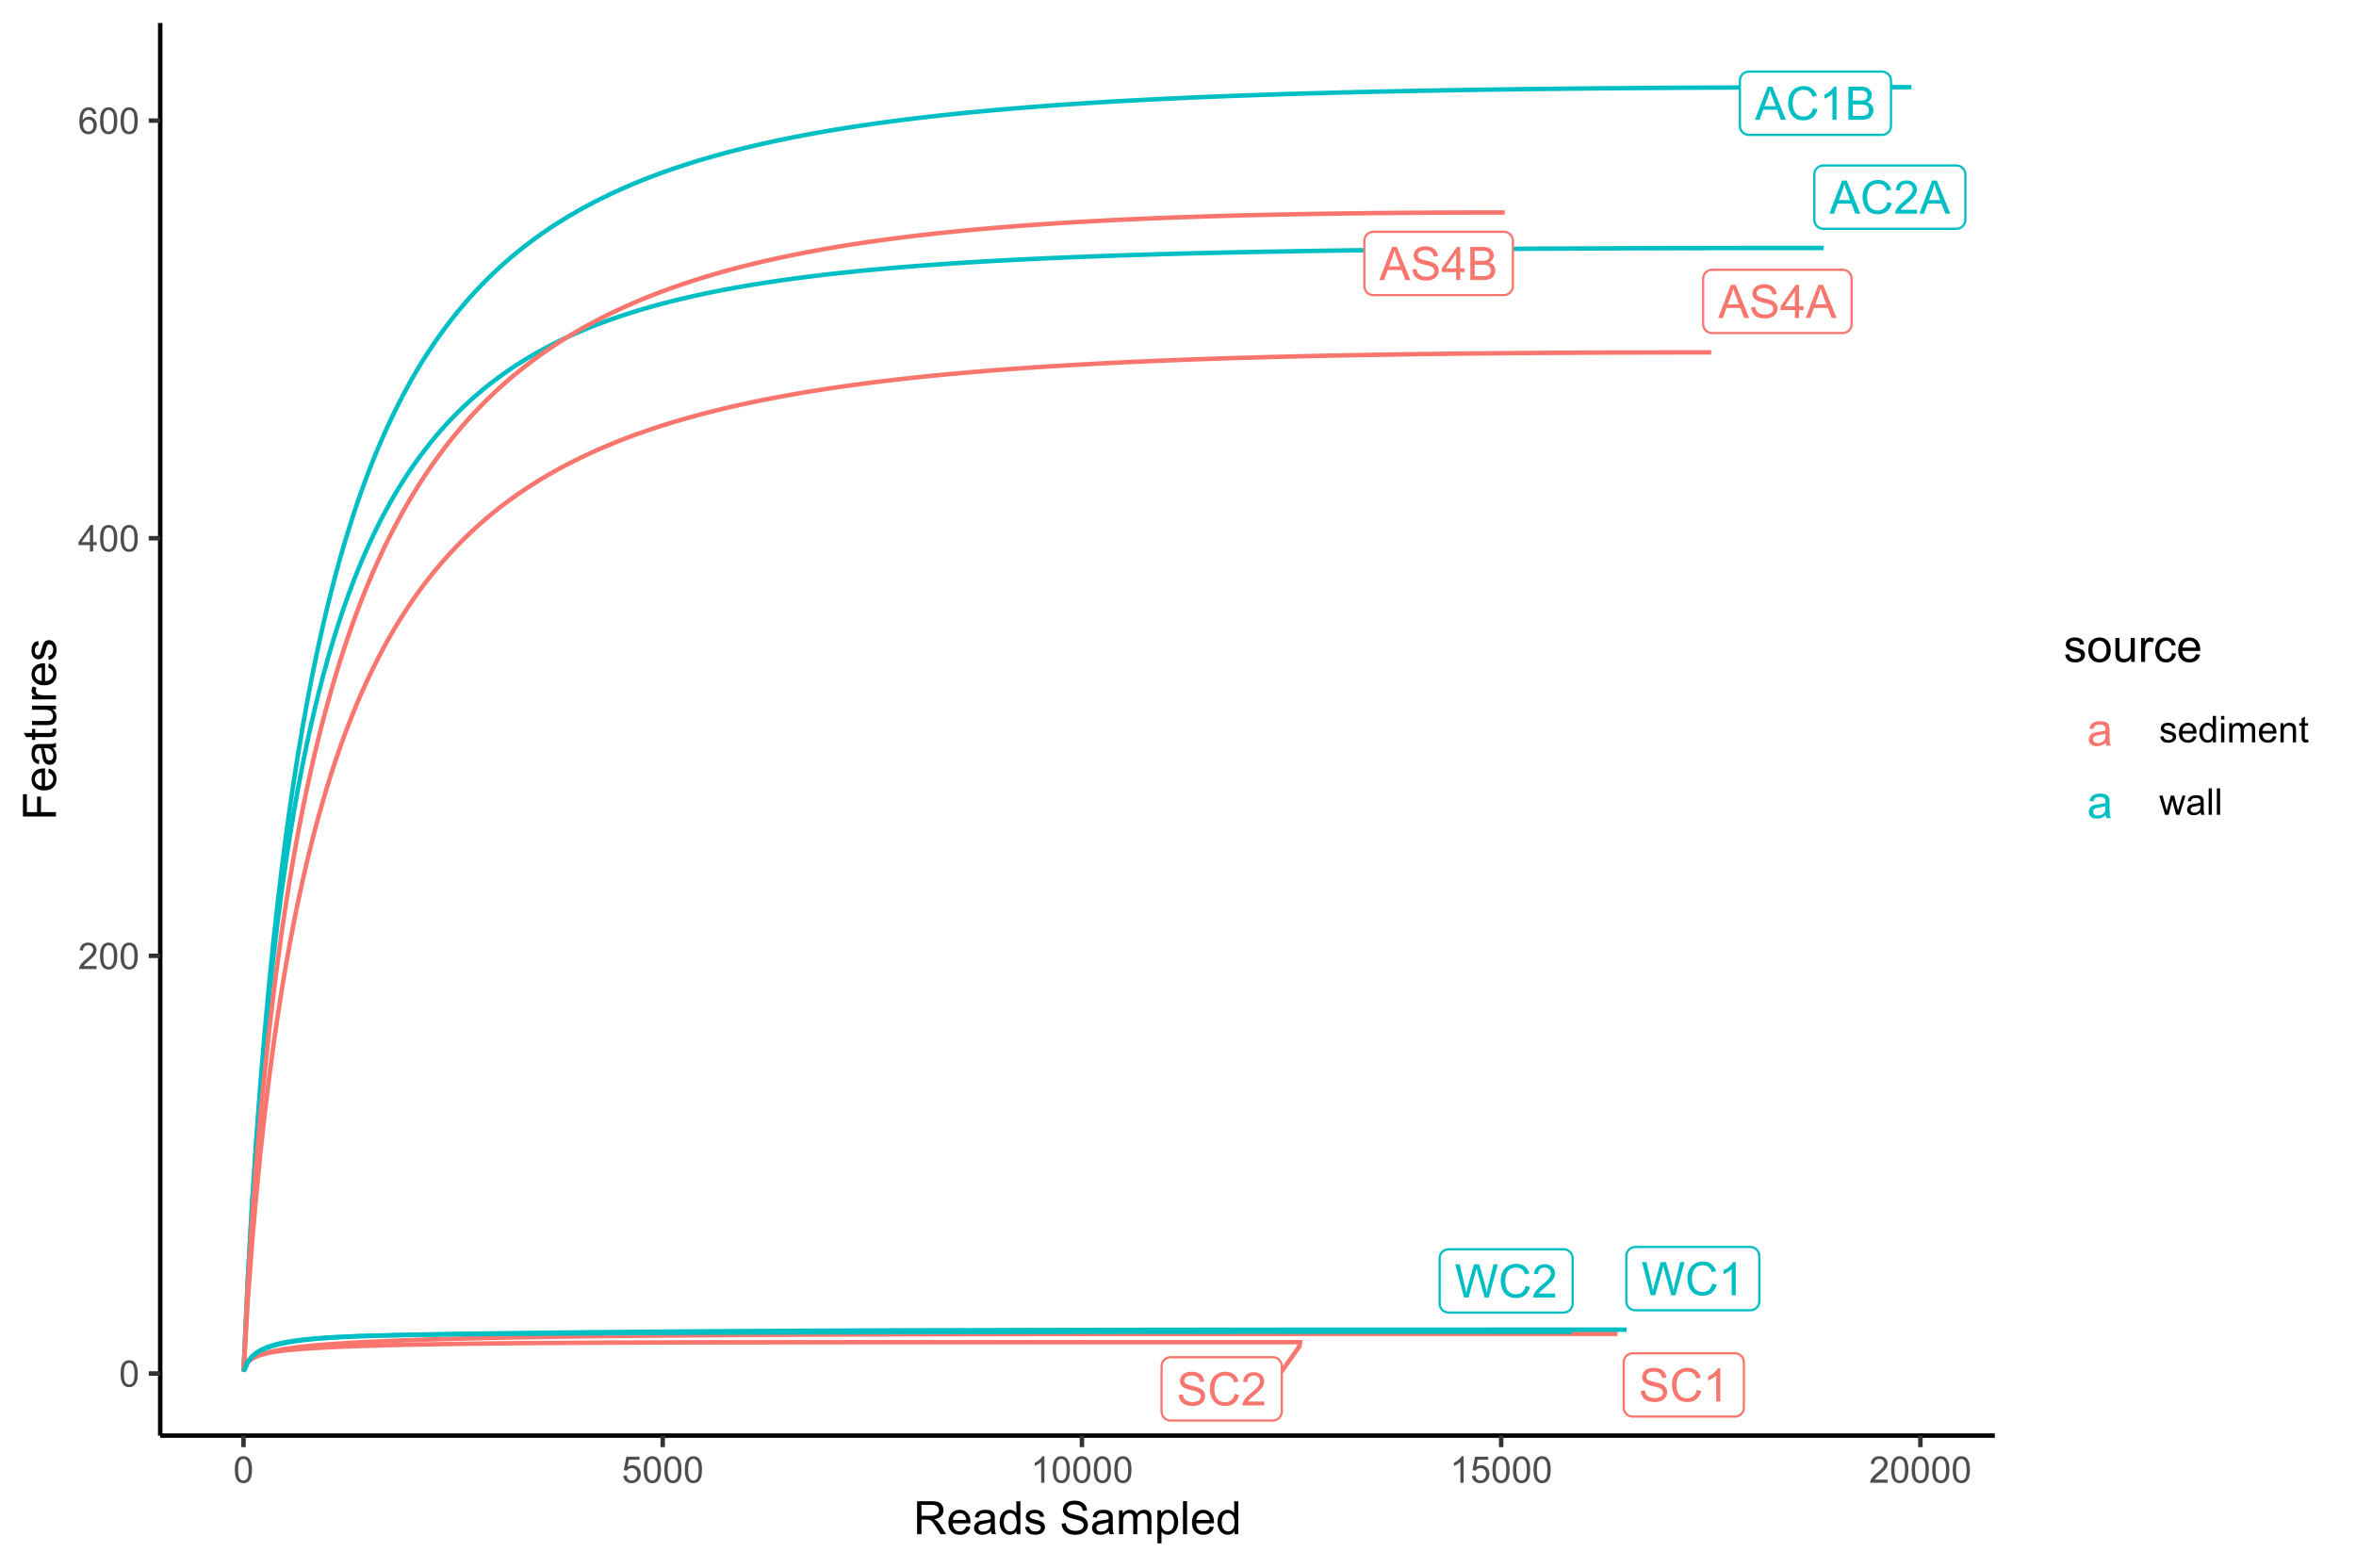 <?xml version="1.0" encoding="UTF-8"?>
<svg xmlns="http://www.w3.org/2000/svg" xmlns:xlink="http://www.w3.org/1999/xlink" width="562pt" height="374pt" viewBox="0 0 562 374" version="1.1">
<defs>
<g>
<symbol overflow="visible" id="glyph0-0">
<path style="stroke:none;" d="M 1.379 0 L 1.379 -6.898 L 6.898 -6.898 L 6.898 0 Z M 1.551 -0.172 L 6.727 -0.172 L 6.727 -6.727 L 1.551 -6.727 Z M 1.551 -0.172 "/>
</symbol>
<symbol overflow="visible" id="glyph0-1">
<path style="stroke:none;" d="M -0.016 0 L 3.02 -7.902 L 4.145 -7.902 L 7.379 0 L 6.188 0 L 5.266 -2.395 L 1.961 -2.395 L 1.094 0 Z M 2.266 -3.246 L 4.941 -3.246 L 4.117 -5.434 C 3.863 -6.094 3.676 -6.641 3.559 -7.074 C 3.453 -6.562 3.312 -6.059 3.133 -5.562 Z M 2.266 -3.246 "/>
</symbol>
<symbol overflow="visible" id="glyph0-2">
<path style="stroke:none;" d="M 6.488 -2.77 L 7.535 -2.508 C 7.316 -1.648 6.922 -0.992 6.352 -0.543 C 5.781 -0.094 5.086 0.129 4.266 0.133 C 3.41 0.129 2.715 -0.043 2.184 -0.387 C 1.648 -0.73 1.242 -1.23 0.969 -1.891 C 0.688 -2.547 0.551 -3.254 0.551 -4.012 C 0.551 -4.832 0.707 -5.551 1.02 -6.164 C 1.332 -6.773 1.777 -7.238 2.363 -7.559 C 2.941 -7.879 3.582 -8.039 4.281 -8.039 C 5.066 -8.039 5.73 -7.836 6.273 -7.434 C 6.809 -7.027 7.184 -6.461 7.402 -5.734 L 6.371 -5.492 C 6.184 -6.062 5.918 -6.48 5.574 -6.746 C 5.223 -7.004 4.785 -7.137 4.258 -7.141 C 3.648 -7.137 3.141 -6.992 2.734 -6.703 C 2.324 -6.414 2.039 -6.023 1.875 -5.531 C 1.711 -5.039 1.629 -4.531 1.629 -4.016 C 1.629 -3.34 1.727 -2.754 1.922 -2.254 C 2.117 -1.75 2.422 -1.375 2.836 -1.133 C 3.25 -0.883 3.695 -0.762 4.176 -0.762 C 4.758 -0.762 5.254 -0.93 5.664 -1.266 C 6.066 -1.602 6.34 -2.102 6.488 -2.77 Z M 6.488 -2.77 "/>
</symbol>
<symbol overflow="visible" id="glyph0-3">
<path style="stroke:none;" d="M 4.113 0 L 3.145 0 L 3.145 -6.184 C 2.906 -5.957 2.598 -5.734 2.223 -5.512 C 1.84 -5.289 1.5 -5.121 1.203 -5.012 L 1.203 -5.949 C 1.742 -6.199 2.219 -6.508 2.625 -6.875 C 3.031 -7.234 3.316 -7.59 3.488 -7.934 L 4.113 -7.934 Z M 4.113 0 "/>
</symbol>
<symbol overflow="visible" id="glyph0-4">
<path style="stroke:none;" d="M 0.809 0 L 0.809 -7.902 L 3.773 -7.902 C 4.375 -7.898 4.859 -7.816 5.227 -7.66 C 5.59 -7.496 5.875 -7.25 6.082 -6.922 C 6.289 -6.586 6.391 -6.242 6.395 -5.883 C 6.391 -5.543 6.301 -5.223 6.117 -4.926 C 5.934 -4.625 5.656 -4.383 5.289 -4.203 C 5.762 -4.062 6.129 -3.824 6.391 -3.488 C 6.645 -3.145 6.773 -2.746 6.777 -2.289 C 6.773 -1.918 6.695 -1.574 6.543 -1.258 C 6.383 -0.938 6.188 -0.691 5.961 -0.523 C 5.727 -0.348 5.441 -0.219 5.098 -0.133 C 4.75 -0.043 4.324 0 3.82 0 Z M 1.855 -4.582 L 3.562 -4.582 C 4.023 -4.582 4.355 -4.609 4.559 -4.672 C 4.824 -4.75 5.023 -4.883 5.16 -5.066 C 5.293 -5.25 5.359 -5.48 5.363 -5.758 C 5.359 -6.02 5.297 -6.25 5.172 -6.449 C 5.043 -6.648 4.863 -6.785 4.633 -6.859 C 4.398 -6.93 4 -6.965 3.434 -6.969 L 1.855 -6.969 Z M 1.855 -0.934 L 3.82 -0.934 C 4.156 -0.93 4.395 -0.941 4.535 -0.969 C 4.773 -1.008 4.973 -1.082 5.137 -1.184 C 5.297 -1.285 5.43 -1.43 5.535 -1.625 C 5.637 -1.812 5.688 -2.035 5.691 -2.289 C 5.688 -2.582 5.613 -2.84 5.465 -3.059 C 5.312 -3.277 5.102 -3.43 4.836 -3.516 C 4.566 -3.602 4.184 -3.645 3.684 -3.648 L 1.855 -3.648 Z M 1.855 -0.934 "/>
</symbol>
<symbol overflow="visible" id="glyph0-5">
<path style="stroke:none;" d="M 5.559 -0.934 L 5.559 0 L 0.336 0 C 0.324 -0.234 0.363 -0.457 0.449 -0.672 C 0.578 -1.027 0.789 -1.379 1.086 -1.723 C 1.375 -2.066 1.801 -2.465 2.355 -2.922 C 3.215 -3.621 3.793 -4.18 4.098 -4.594 C 4.395 -5.004 4.547 -5.391 4.551 -5.762 C 4.547 -6.145 4.41 -6.469 4.137 -6.734 C 3.863 -6.996 3.504 -7.129 3.062 -7.133 C 2.59 -7.129 2.215 -6.988 1.938 -6.711 C 1.656 -6.426 1.516 -6.039 1.516 -5.547 L 0.516 -5.648 C 0.586 -6.391 0.844 -6.957 1.289 -7.348 C 1.734 -7.738 2.332 -7.934 3.082 -7.934 C 3.84 -7.934 4.438 -7.723 4.883 -7.301 C 5.32 -6.879 5.543 -6.359 5.547 -5.742 C 5.543 -5.422 5.477 -5.109 5.352 -4.809 C 5.219 -4.5 5.004 -4.18 4.707 -3.844 C 4.402 -3.504 3.906 -3.039 3.211 -2.453 C 2.629 -1.961 2.254 -1.629 2.09 -1.457 C 1.922 -1.281 1.785 -1.105 1.684 -0.934 Z M 5.559 -0.934 "/>
</symbol>
<symbol overflow="visible" id="glyph0-6">
<path style="stroke:none;" d="M 0.496 -2.539 L 1.48 -2.625 C 1.523 -2.227 1.633 -1.902 1.809 -1.652 C 1.977 -1.398 2.242 -1.191 2.605 -1.039 C 2.961 -0.879 3.363 -0.801 3.816 -0.805 C 4.211 -0.801 4.562 -0.859 4.871 -0.98 C 5.176 -1.098 5.406 -1.262 5.555 -1.469 C 5.703 -1.672 5.777 -1.898 5.777 -2.145 C 5.777 -2.391 5.703 -2.605 5.562 -2.793 C 5.414 -2.977 5.18 -3.133 4.852 -3.262 C 4.641 -3.344 4.172 -3.473 3.445 -3.645 C 2.719 -3.816 2.207 -3.98 1.918 -4.141 C 1.535 -4.336 1.254 -4.582 1.074 -4.875 C 0.887 -5.168 0.797 -5.496 0.797 -5.859 C 0.797 -6.258 0.91 -6.629 1.137 -6.977 C 1.363 -7.324 1.691 -7.59 2.129 -7.77 C 2.559 -7.949 3.043 -8.039 3.578 -8.039 C 4.16 -8.039 4.676 -7.941 5.129 -7.754 C 5.574 -7.562 5.918 -7.285 6.16 -6.922 C 6.398 -6.551 6.531 -6.137 6.551 -5.676 L 5.547 -5.602 C 5.488 -6.102 5.305 -6.477 5 -6.734 C 4.688 -6.984 4.23 -7.113 3.621 -7.117 C 2.988 -7.113 2.527 -6.996 2.238 -6.77 C 1.949 -6.535 1.805 -6.258 1.805 -5.93 C 1.805 -5.645 1.906 -5.41 2.113 -5.23 C 2.312 -5.043 2.836 -4.855 3.688 -4.664 C 4.535 -4.473 5.121 -4.305 5.438 -4.16 C 5.898 -3.949 6.238 -3.68 6.457 -3.355 C 6.676 -3.027 6.785 -2.652 6.785 -2.23 C 6.785 -1.809 6.664 -1.414 6.422 -1.043 C 6.18 -0.668 5.832 -0.379 5.387 -0.176 C 4.934 0.027 4.426 0.129 3.863 0.133 C 3.145 0.129 2.547 0.027 2.066 -0.18 C 1.582 -0.387 1.203 -0.699 0.93 -1.117 C 0.652 -1.535 0.508 -2.008 0.496 -2.539 Z M 0.496 -2.539 "/>
</symbol>
<symbol overflow="visible" id="glyph0-7">
<path style="stroke:none;" d="M 3.57 0 L 3.57 -1.891 L 0.141 -1.891 L 0.141 -2.781 L 3.746 -7.902 L 4.539 -7.902 L 4.539 -2.781 L 5.605 -2.781 L 5.605 -1.891 L 4.539 -1.891 L 4.539 0 Z M 3.57 -2.781 L 3.57 -6.344 L 1.094 -2.781 Z M 3.57 -2.781 "/>
</symbol>
<symbol overflow="visible" id="glyph0-8">
<path style="stroke:none;" d="M 2.23 0 L 0.133 -7.902 L 1.207 -7.902 L 2.41 -2.723 C 2.535 -2.18 2.648 -1.641 2.742 -1.105 C 2.945 -1.945 3.062 -2.434 3.098 -2.566 L 4.602 -7.902 L 5.863 -7.902 L 6.996 -3.902 C 7.277 -2.91 7.48 -1.977 7.613 -1.105 C 7.707 -1.602 7.84 -2.176 8.004 -2.824 L 9.246 -7.902 L 10.297 -7.902 L 8.129 0 L 7.121 0 L 5.457 -6.02 C 5.312 -6.52 5.23 -6.832 5.207 -6.949 C 5.121 -6.582 5.043 -6.27 4.977 -6.02 L 3.301 0 Z M 2.23 0 "/>
</symbol>
<symbol overflow="visible" id="glyph0-9">
<path style="stroke:none;" d="M 4.465 -0.707 C 4.105 -0.398 3.758 -0.184 3.426 -0.059 C 3.09 0.066 2.734 0.129 2.355 0.129 C 1.727 0.129 1.242 -0.023 0.906 -0.332 C 0.566 -0.637 0.398 -1.027 0.398 -1.508 C 0.398 -1.785 0.461 -2.043 0.59 -2.277 C 0.715 -2.508 0.883 -2.695 1.09 -2.836 C 1.297 -2.977 1.527 -3.082 1.789 -3.152 C 1.977 -3.203 2.266 -3.25 2.652 -3.301 C 3.434 -3.387 4.012 -3.5 4.383 -3.633 C 4.383 -3.766 4.383 -3.848 4.387 -3.887 C 4.383 -4.277 4.293 -4.559 4.113 -4.723 C 3.863 -4.941 3.492 -5.051 3.008 -5.051 C 2.547 -5.051 2.211 -4.969 1.996 -4.809 C 1.777 -4.648 1.617 -4.367 1.516 -3.961 L 0.566 -4.09 C 0.648 -4.496 0.789 -4.824 0.992 -5.074 C 1.188 -5.324 1.473 -5.516 1.848 -5.652 C 2.219 -5.785 2.652 -5.852 3.148 -5.855 C 3.633 -5.852 4.031 -5.793 4.34 -5.68 C 4.641 -5.562 4.863 -5.418 5.012 -5.246 C 5.152 -5.066 5.254 -4.848 5.316 -4.586 C 5.344 -4.418 5.359 -4.121 5.363 -3.691 L 5.363 -2.398 C 5.359 -1.492 5.383 -0.922 5.426 -0.688 C 5.465 -0.445 5.547 -0.219 5.672 0 L 4.656 0 C 4.555 -0.199 4.492 -0.434 4.465 -0.707 Z M 4.383 -2.875 C 4.031 -2.727 3.5 -2.605 2.797 -2.508 C 2.395 -2.449 2.113 -2.383 1.949 -2.312 C 1.781 -2.238 1.652 -2.133 1.566 -1.996 C 1.473 -1.855 1.43 -1.703 1.434 -1.535 C 1.43 -1.277 1.527 -1.059 1.727 -0.887 C 1.918 -0.711 2.203 -0.625 2.586 -0.629 C 2.957 -0.625 3.289 -0.707 3.582 -0.875 C 3.871 -1.035 4.086 -1.262 4.227 -1.547 C 4.328 -1.766 4.383 -2.086 4.383 -2.516 Z M 4.383 -2.875 "/>
</symbol>
<symbol overflow="visible" id="glyph1-0">
<path style="stroke:none;" d="M 1.102 0 L 1.102 -5.5 L 5.5 -5.5 L 5.5 0 Z M 1.238 -0.137 L 5.363 -0.137 L 5.363 -5.363 L 1.238 -5.363 Z M 1.238 -0.137 "/>
</symbol>
<symbol overflow="visible" id="glyph1-1">
<path style="stroke:none;" d="M 0.367 -3.105 C 0.363 -3.848 0.438 -4.445 0.594 -4.902 C 0.742 -5.355 0.973 -5.707 1.277 -5.953 C 1.578 -6.199 1.957 -6.32 2.418 -6.324 C 2.754 -6.32 3.051 -6.254 3.309 -6.121 C 3.562 -5.984 3.773 -5.789 3.938 -5.531 C 4.102 -5.273 4.23 -4.961 4.328 -4.594 C 4.422 -4.227 4.469 -3.73 4.473 -3.105 C 4.469 -2.367 4.395 -1.77 4.242 -1.316 C 4.09 -0.859 3.863 -0.508 3.562 -0.262 C 3.258 -0.016 2.875 0.105 2.418 0.109 C 1.809 0.105 1.332 -0.109 0.988 -0.547 C 0.57 -1.066 0.363 -1.922 0.367 -3.105 Z M 1.16 -3.105 C 1.16 -2.07 1.281 -1.379 1.523 -1.039 C 1.766 -0.695 2.062 -0.527 2.418 -0.527 C 2.773 -0.527 3.074 -0.699 3.316 -1.043 C 3.559 -1.387 3.68 -2.074 3.68 -3.105 C 3.68 -4.145 3.559 -4.832 3.316 -5.172 C 3.074 -5.512 2.77 -5.684 2.41 -5.684 C 2.051 -5.684 1.77 -5.531 1.559 -5.234 C 1.293 -4.844 1.16 -4.137 1.16 -3.105 Z M 1.16 -3.105 "/>
</symbol>
<symbol overflow="visible" id="glyph1-2">
<path style="stroke:none;" d="M 4.43 -0.742 L 4.43 0 L 0.266 0 C 0.258 -0.188 0.289 -0.367 0.355 -0.539 C 0.461 -0.82 0.629 -1.098 0.863 -1.375 C 1.094 -1.648 1.434 -1.965 1.879 -2.328 C 2.562 -2.887 3.023 -3.332 3.266 -3.664 C 3.5 -3.988 3.621 -4.301 3.625 -4.594 C 3.621 -4.898 3.512 -5.156 3.297 -5.367 C 3.074 -5.578 2.789 -5.684 2.441 -5.684 C 2.066 -5.684 1.77 -5.57 1.547 -5.348 C 1.32 -5.125 1.207 -4.816 1.207 -4.422 L 0.414 -4.504 C 0.465 -5.094 0.668 -5.543 1.027 -5.855 C 1.379 -6.164 1.855 -6.32 2.457 -6.324 C 3.059 -6.32 3.539 -6.152 3.891 -5.82 C 4.242 -5.484 4.418 -5.07 4.422 -4.578 C 4.418 -4.32 4.367 -4.074 4.266 -3.832 C 4.164 -3.59 3.992 -3.332 3.754 -3.062 C 3.512 -2.793 3.113 -2.426 2.562 -1.957 C 2.094 -1.566 1.797 -1.301 1.664 -1.16 C 1.531 -1.02 1.422 -0.879 1.34 -0.742 Z M 4.43 -0.742 "/>
</symbol>
<symbol overflow="visible" id="glyph1-3">
<path style="stroke:none;" d="M 2.844 0 L 2.844 -1.508 L 0.113 -1.508 L 0.113 -2.219 L 2.988 -6.301 L 3.617 -6.301 L 3.617 -2.219 L 4.469 -2.219 L 4.469 -1.508 L 3.617 -1.508 L 3.617 0 Z M 2.844 -2.219 L 2.844 -5.059 L 0.871 -2.219 Z M 2.844 -2.219 "/>
</symbol>
<symbol overflow="visible" id="glyph1-4">
<path style="stroke:none;" d="M 4.379 -4.758 L 3.609 -4.695 C 3.539 -4.996 3.441 -5.219 3.316 -5.359 C 3.105 -5.574 2.848 -5.684 2.543 -5.688 C 2.297 -5.684 2.078 -5.617 1.895 -5.484 C 1.648 -5.305 1.457 -5.043 1.32 -4.703 C 1.176 -4.363 1.105 -3.879 1.102 -3.25 C 1.285 -3.531 1.512 -3.742 1.781 -3.879 C 2.051 -4.016 2.332 -4.082 2.629 -4.086 C 3.141 -4.082 3.578 -3.895 3.945 -3.516 C 4.305 -3.137 4.488 -2.645 4.492 -2.047 C 4.488 -1.648 4.402 -1.281 4.234 -0.941 C 4.062 -0.602 3.828 -0.34 3.531 -0.16 C 3.23 0.02 2.895 0.105 2.52 0.109 C 1.871 0.105 1.344 -0.129 0.941 -0.602 C 0.531 -1.074 0.328 -1.855 0.332 -2.949 C 0.328 -4.16 0.551 -5.047 1.004 -5.602 C 1.395 -6.082 1.926 -6.32 2.59 -6.324 C 3.086 -6.32 3.492 -6.184 3.809 -5.906 C 4.125 -5.629 4.312 -5.246 4.379 -4.758 Z M 1.219 -2.039 C 1.219 -1.773 1.273 -1.516 1.387 -1.273 C 1.5 -1.027 1.66 -0.844 1.863 -0.719 C 2.066 -0.59 2.277 -0.527 2.504 -0.527 C 2.828 -0.527 3.109 -0.656 3.348 -0.922 C 3.578 -1.184 3.695 -1.543 3.699 -2 C 3.695 -2.43 3.582 -2.773 3.352 -3.027 C 3.117 -3.273 2.824 -3.398 2.477 -3.402 C 2.121 -3.398 1.824 -3.273 1.582 -3.027 C 1.34 -2.773 1.219 -2.445 1.219 -2.039 Z M 1.219 -2.039 "/>
</symbol>
<symbol overflow="visible" id="glyph1-5">
<path style="stroke:none;" d="M 0.367 -1.648 L 1.176 -1.719 C 1.234 -1.32 1.375 -1.023 1.594 -0.824 C 1.812 -0.625 2.078 -0.527 2.391 -0.527 C 2.762 -0.527 3.074 -0.668 3.336 -0.949 C 3.59 -1.23 3.719 -1.602 3.723 -2.066 C 3.719 -2.504 3.594 -2.852 3.348 -3.109 C 3.098 -3.363 2.773 -3.492 2.375 -3.492 C 2.125 -3.492 1.902 -3.434 1.703 -3.32 C 1.5 -3.207 1.344 -3.062 1.23 -2.883 L 0.504 -2.977 L 1.113 -6.215 L 4.246 -6.215 L 4.246 -5.473 L 1.73 -5.473 L 1.391 -3.781 C 1.766 -4.039 2.164 -4.172 2.582 -4.176 C 3.129 -4.172 3.594 -3.98 3.973 -3.605 C 4.352 -3.223 4.539 -2.734 4.543 -2.137 C 4.539 -1.562 4.375 -1.07 4.043 -0.656 C 3.637 -0.148 3.086 0.105 2.391 0.109 C 1.816 0.105 1.348 -0.051 0.984 -0.371 C 0.621 -0.691 0.414 -1.117 0.367 -1.648 Z M 0.367 -1.648 "/>
</symbol>
<symbol overflow="visible" id="glyph1-6">
<path style="stroke:none;" d="M 3.277 0 L 2.504 0 L 2.504 -4.93 C 2.316 -4.75 2.074 -4.574 1.773 -4.395 C 1.469 -4.215 1.195 -4.082 0.957 -3.996 L 0.957 -4.742 C 1.387 -4.941 1.766 -5.188 2.09 -5.48 C 2.414 -5.77 2.645 -6.051 2.781 -6.324 L 3.277 -6.324 Z M 3.277 0 "/>
</symbol>
<symbol overflow="visible" id="glyph1-7">
<path style="stroke:none;" d="M 0.27 -1.363 L 1.035 -1.484 C 1.078 -1.172 1.199 -0.938 1.395 -0.777 C 1.59 -0.609 1.863 -0.527 2.219 -0.531 C 2.57 -0.527 2.832 -0.602 3.008 -0.75 C 3.176 -0.895 3.262 -1.062 3.266 -1.258 C 3.262 -1.43 3.188 -1.566 3.039 -1.672 C 2.93 -1.734 2.664 -1.824 2.246 -1.934 C 1.676 -2.074 1.285 -2.195 1.066 -2.305 C 0.848 -2.406 0.68 -2.551 0.566 -2.738 C 0.453 -2.918 0.398 -3.125 0.398 -3.352 C 0.398 -3.555 0.445 -3.742 0.539 -3.914 C 0.633 -4.086 0.758 -4.23 0.918 -4.348 C 1.039 -4.434 1.203 -4.508 1.41 -4.574 C 1.617 -4.633 1.84 -4.664 2.078 -4.668 C 2.434 -4.664 2.75 -4.613 3.023 -4.512 C 3.293 -4.406 3.492 -4.266 3.621 -4.09 C 3.75 -3.914 3.84 -3.68 3.891 -3.387 L 3.133 -3.281 C 3.098 -3.516 2.996 -3.699 2.832 -3.832 C 2.664 -3.965 2.434 -4.031 2.137 -4.031 C 1.777 -4.031 1.523 -3.973 1.375 -3.855 C 1.223 -3.738 1.148 -3.598 1.148 -3.441 C 1.148 -3.34 1.18 -3.25 1.242 -3.172 C 1.305 -3.086 1.402 -3.02 1.539 -2.965 C 1.613 -2.934 1.84 -2.867 2.223 -2.766 C 2.766 -2.617 3.148 -2.496 3.367 -2.406 C 3.582 -2.312 3.75 -2.176 3.875 -2 C 3.996 -1.82 4.059 -1.602 4.062 -1.34 C 4.059 -1.078 3.984 -0.836 3.836 -0.609 C 3.684 -0.383 3.465 -0.207 3.184 -0.082 C 2.895 0.039 2.574 0.098 2.223 0.102 C 1.625 0.098 1.172 -0.02 0.863 -0.266 C 0.551 -0.508 0.355 -0.875 0.27 -1.363 Z M 0.27 -1.363 "/>
</symbol>
<symbol overflow="visible" id="glyph1-8">
<path style="stroke:none;" d="M 3.703 -1.469 L 4.504 -1.371 C 4.375 -0.902 4.141 -0.539 3.801 -0.285 C 3.461 -0.027 3.027 0.098 2.496 0.102 C 1.828 0.098 1.297 -0.102 0.906 -0.512 C 0.512 -0.918 0.316 -1.496 0.32 -2.242 C 0.316 -3.008 0.516 -3.605 0.914 -4.031 C 1.309 -4.453 1.82 -4.664 2.453 -4.668 C 3.059 -4.664 3.555 -4.457 3.945 -4.043 C 4.328 -3.629 4.523 -3.043 4.527 -2.289 C 4.523 -2.242 4.523 -2.176 4.523 -2.086 L 1.121 -2.086 C 1.145 -1.582 1.289 -1.195 1.547 -0.93 C 1.801 -0.66 2.117 -0.527 2.5 -0.531 C 2.781 -0.527 3.023 -0.602 3.227 -0.754 C 3.426 -0.902 3.586 -1.141 3.703 -1.469 Z M 1.164 -2.719 L 3.711 -2.719 C 3.672 -3.102 3.578 -3.387 3.422 -3.582 C 3.172 -3.879 2.852 -4.031 2.461 -4.031 C 2.105 -4.031 1.805 -3.91 1.566 -3.672 C 1.32 -3.434 1.188 -3.117 1.164 -2.719 Z M 1.164 -2.719 "/>
</symbol>
<symbol overflow="visible" id="glyph1-9">
<path style="stroke:none;" d="M 3.539 0 L 3.539 -0.574 C 3.25 -0.125 2.824 0.098 2.266 0.102 C 1.898 0.098 1.562 0 1.262 -0.199 C 0.953 -0.398 0.719 -0.676 0.551 -1.039 C 0.383 -1.395 0.297 -1.809 0.301 -2.277 C 0.297 -2.73 0.375 -3.145 0.527 -3.516 C 0.68 -3.887 0.906 -4.172 1.211 -4.371 C 1.512 -4.566 1.852 -4.664 2.23 -4.668 C 2.5 -4.664 2.746 -4.605 2.965 -4.492 C 3.18 -4.375 3.352 -4.223 3.488 -4.039 L 3.488 -6.301 L 4.258 -6.301 L 4.258 0 Z M 1.094 -2.277 C 1.09 -1.691 1.215 -1.254 1.465 -0.965 C 1.711 -0.672 2 -0.527 2.336 -0.531 C 2.672 -0.527 2.961 -0.664 3.199 -0.945 C 3.434 -1.219 3.551 -1.641 3.555 -2.211 C 3.551 -2.832 3.43 -3.293 3.191 -3.586 C 2.949 -3.879 2.652 -4.023 2.305 -4.027 C 1.957 -4.023 1.672 -3.883 1.441 -3.605 C 1.207 -3.32 1.09 -2.879 1.094 -2.277 Z M 1.094 -2.277 "/>
</symbol>
<symbol overflow="visible" id="glyph1-10">
<path style="stroke:none;" d="M 0.586 -5.41 L 0.586 -6.301 L 1.359 -6.301 L 1.359 -5.41 Z M 0.586 0 L 0.586 -4.562 L 1.359 -4.562 L 1.359 0 Z M 0.586 0 "/>
</symbol>
<symbol overflow="visible" id="glyph1-11">
<path style="stroke:none;" d="M 0.578 0 L 0.578 -4.562 L 1.273 -4.562 L 1.273 -3.922 C 1.414 -4.141 1.605 -4.32 1.844 -4.461 C 2.078 -4.594 2.348 -4.664 2.656 -4.668 C 2.992 -4.664 3.27 -4.594 3.488 -4.457 C 3.699 -4.312 3.852 -4.117 3.945 -3.867 C 4.301 -4.398 4.773 -4.664 5.355 -4.668 C 5.805 -4.664 6.148 -4.539 6.395 -4.289 C 6.637 -4.039 6.762 -3.652 6.762 -3.133 L 6.762 0 L 5.996 0 L 5.996 -2.875 C 5.992 -3.184 5.969 -3.406 5.918 -3.543 C 5.867 -3.676 5.773 -3.785 5.645 -3.871 C 5.512 -3.953 5.359 -3.996 5.184 -3.996 C 4.859 -3.996 4.594 -3.887 4.383 -3.676 C 4.172 -3.457 4.066 -3.117 4.066 -2.652 L 4.066 0 L 3.293 0 L 3.293 -2.965 C 3.293 -3.309 3.227 -3.566 3.102 -3.738 C 2.973 -3.91 2.77 -3.996 2.484 -3.996 C 2.266 -3.996 2.062 -3.938 1.879 -3.824 C 1.691 -3.707 1.559 -3.539 1.477 -3.32 C 1.391 -3.098 1.348 -2.781 1.352 -2.367 L 1.352 0 Z M 0.578 0 "/>
</symbol>
<symbol overflow="visible" id="glyph1-12">
<path style="stroke:none;" d="M 0.578 0 L 0.578 -4.562 L 1.277 -4.562 L 1.277 -3.914 C 1.609 -4.414 2.09 -4.664 2.727 -4.668 C 3 -4.664 3.254 -4.613 3.484 -4.52 C 3.715 -4.418 3.887 -4.289 4.004 -4.129 C 4.113 -3.969 4.195 -3.777 4.246 -3.559 C 4.273 -3.41 4.289 -3.16 4.289 -2.805 L 4.289 0 L 3.516 0 L 3.516 -2.777 C 3.516 -3.09 3.484 -3.324 3.426 -3.484 C 3.363 -3.637 3.258 -3.762 3.105 -3.855 C 2.949 -3.949 2.77 -3.996 2.566 -3.996 C 2.234 -3.996 1.949 -3.891 1.711 -3.68 C 1.469 -3.469 1.348 -3.07 1.352 -2.492 L 1.352 0 Z M 0.578 0 "/>
</symbol>
<symbol overflow="visible" id="glyph1-13">
<path style="stroke:none;" d="M 2.27 -0.691 L 2.379 -0.008 C 2.16 0.039 1.965 0.059 1.797 0.059 C 1.512 0.059 1.293 0.016 1.141 -0.074 C 0.984 -0.16 0.875 -0.277 0.816 -0.422 C 0.75 -0.566 0.719 -0.871 0.723 -1.336 L 0.723 -3.961 L 0.156 -3.961 L 0.156 -4.562 L 0.723 -4.562 L 0.723 -5.695 L 1.492 -6.156 L 1.492 -4.562 L 2.27 -4.562 L 2.27 -3.961 L 1.492 -3.961 L 1.492 -1.293 C 1.488 -1.07 1.5 -0.93 1.531 -0.867 C 1.555 -0.805 1.602 -0.754 1.664 -0.715 C 1.727 -0.676 1.812 -0.656 1.93 -0.66 C 2.012 -0.656 2.125 -0.668 2.27 -0.691 Z M 2.27 -0.691 "/>
</symbol>
<symbol overflow="visible" id="glyph1-14">
<path style="stroke:none;" d="M 1.422 0 L 0.027 -4.562 L 0.824 -4.562 L 1.551 -1.93 L 1.82 -0.949 C 1.832 -0.996 1.91 -1.309 2.059 -1.891 L 2.785 -4.562 L 3.578 -4.562 L 4.262 -1.918 L 4.492 -1.043 L 4.754 -1.926 L 5.535 -4.562 L 6.285 -4.562 L 4.859 0 L 4.055 0 L 3.332 -2.734 L 3.152 -3.512 L 2.23 0 Z M 1.422 0 "/>
</symbol>
<symbol overflow="visible" id="glyph1-15">
<path style="stroke:none;" d="M 3.559 -0.562 C 3.27 -0.32 2.996 -0.148 2.73 -0.047 C 2.465 0.051 2.18 0.098 1.879 0.102 C 1.375 0.098 0.988 -0.02 0.719 -0.266 C 0.449 -0.508 0.316 -0.82 0.316 -1.203 C 0.316 -1.422 0.367 -1.629 0.469 -1.816 C 0.57 -2 0.703 -2.148 0.871 -2.262 C 1.031 -2.371 1.215 -2.453 1.426 -2.516 C 1.574 -2.551 1.805 -2.59 2.113 -2.629 C 2.734 -2.703 3.195 -2.793 3.492 -2.895 C 3.492 -3 3.492 -3.066 3.496 -3.098 C 3.492 -3.41 3.418 -3.633 3.277 -3.766 C 3.074 -3.938 2.781 -4.023 2.398 -4.027 C 2.031 -4.023 1.762 -3.961 1.59 -3.836 C 1.414 -3.707 1.289 -3.48 1.207 -3.16 L 0.453 -3.262 C 0.516 -3.582 0.629 -3.844 0.789 -4.043 C 0.945 -4.242 1.172 -4.395 1.473 -4.504 C 1.77 -4.609 2.117 -4.664 2.508 -4.668 C 2.898 -4.664 3.215 -4.617 3.457 -4.527 C 3.699 -4.434 3.879 -4.32 3.996 -4.184 C 4.109 -4.043 4.188 -3.867 4.238 -3.656 C 4.258 -3.523 4.27 -3.285 4.273 -2.945 L 4.273 -1.914 C 4.27 -1.191 4.289 -0.734 4.324 -0.547 C 4.355 -0.352 4.418 -0.172 4.52 0 L 3.711 0 C 3.629 -0.16 3.578 -0.348 3.559 -0.562 Z M 3.492 -2.289 C 3.211 -2.172 2.789 -2.074 2.23 -2 C 1.91 -1.949 1.684 -1.898 1.555 -1.844 C 1.422 -1.785 1.32 -1.699 1.25 -1.59 C 1.176 -1.477 1.141 -1.355 1.145 -1.227 C 1.141 -1.016 1.219 -0.844 1.379 -0.707 C 1.531 -0.57 1.762 -0.504 2.062 -0.504 C 2.359 -0.504 2.621 -0.566 2.855 -0.699 C 3.086 -0.824 3.258 -1.004 3.367 -1.234 C 3.449 -1.406 3.492 -1.664 3.492 -2.008 Z M 3.492 -2.289 "/>
</symbol>
<symbol overflow="visible" id="glyph1-16">
<path style="stroke:none;" d="M 0.562 0 L 0.562 -6.301 L 1.336 -6.301 L 1.336 0 Z M 0.562 0 "/>
</symbol>
<symbol overflow="visible" id="glyph2-0">
<path style="stroke:none;" d="M 1.375 0 L 1.375 -6.875 L 6.875 -6.875 L 6.875 0 Z M 1.547 -0.172 L 6.703 -0.172 L 6.703 -6.703 L 1.547 -6.703 Z M 1.547 -0.172 "/>
</symbol>
<symbol overflow="visible" id="glyph2-1">
<path style="stroke:none;" d="M 0.863 0 L 0.863 -7.875 L 4.355 -7.875 C 5.055 -7.875 5.59 -7.801 5.957 -7.66 C 6.32 -7.516 6.613 -7.266 6.832 -6.91 C 7.051 -6.551 7.16 -6.156 7.16 -5.727 C 7.16 -5.164 6.977 -4.695 6.617 -4.312 C 6.25 -3.93 5.691 -3.684 4.941 -3.582 C 5.215 -3.445 5.426 -3.316 5.57 -3.191 C 5.871 -2.91 6.16 -2.562 6.434 -2.145 L 7.805 0 L 6.492 0 L 5.453 -1.637 C 5.145 -2.105 4.895 -2.469 4.699 -2.723 C 4.504 -2.969 4.328 -3.145 4.172 -3.246 C 4.016 -3.348 3.855 -3.418 3.695 -3.461 C 3.574 -3.48 3.383 -3.492 3.117 -3.496 L 1.906 -3.496 L 1.906 0 Z M 1.906 -4.398 L 4.148 -4.398 C 4.621 -4.395 4.992 -4.445 5.262 -4.547 C 5.531 -4.645 5.734 -4.801 5.875 -5.02 C 6.012 -5.234 6.082 -5.469 6.086 -5.727 C 6.082 -6.094 5.945 -6.402 5.68 -6.645 C 5.406 -6.883 4.98 -7 4.398 -7.004 L 1.906 -7.004 Z M 1.906 -4.398 "/>
</symbol>
<symbol overflow="visible" id="glyph2-2">
<path style="stroke:none;" d="M 4.629 -1.836 L 5.629 -1.715 C 5.469 -1.125 5.176 -0.672 4.75 -0.352 C 4.324 -0.031 3.781 0.129 3.121 0.129 C 2.281 0.129 1.617 -0.125 1.133 -0.641 C 0.641 -1.152 0.398 -1.875 0.402 -2.805 C 0.398 -3.762 0.645 -4.504 1.145 -5.035 C 1.637 -5.562 2.277 -5.828 3.066 -5.832 C 3.824 -5.828 4.449 -5.57 4.934 -5.051 C 5.418 -4.531 5.66 -3.801 5.66 -2.863 C 5.66 -2.805 5.656 -2.719 5.656 -2.605 L 1.402 -2.605 C 1.434 -1.977 1.613 -1.496 1.934 -1.164 C 2.25 -0.828 2.645 -0.66 3.125 -0.664 C 3.477 -0.66 3.781 -0.754 4.031 -0.945 C 4.281 -1.129 4.48 -1.426 4.629 -1.836 Z M 1.457 -3.398 L 4.641 -3.398 C 4.598 -3.879 4.473 -4.238 4.273 -4.48 C 3.961 -4.852 3.562 -5.039 3.078 -5.039 C 2.629 -5.039 2.258 -4.891 1.957 -4.594 C 1.652 -4.297 1.484 -3.898 1.457 -3.398 Z M 1.457 -3.398 "/>
</symbol>
<symbol overflow="visible" id="glyph2-3">
<path style="stroke:none;" d="M 4.445 -0.703 C 4.086 -0.398 3.742 -0.184 3.414 -0.059 C 3.082 0.066 2.727 0.129 2.348 0.129 C 1.719 0.129 1.238 -0.023 0.902 -0.328 C 0.566 -0.633 0.398 -1.023 0.398 -1.504 C 0.398 -1.781 0.461 -2.035 0.586 -2.27 C 0.711 -2.496 0.875 -2.684 1.086 -2.824 C 1.289 -2.965 1.523 -3.07 1.781 -3.141 C 1.969 -3.191 2.254 -3.238 2.641 -3.289 C 3.418 -3.375 3.992 -3.488 4.367 -3.621 C 4.367 -3.754 4.371 -3.836 4.371 -3.871 C 4.371 -4.266 4.277 -4.543 4.098 -4.703 C 3.848 -4.918 3.48 -5.027 2.996 -5.031 C 2.539 -5.027 2.203 -4.949 1.988 -4.793 C 1.77 -4.633 1.609 -4.352 1.508 -3.949 L 0.562 -4.078 C 0.648 -4.48 0.789 -4.805 0.988 -5.055 C 1.184 -5.301 1.469 -5.492 1.844 -5.629 C 2.215 -5.762 2.645 -5.828 3.137 -5.832 C 3.621 -5.828 4.02 -5.773 4.324 -5.66 C 4.629 -5.543 4.852 -5.398 4.996 -5.227 C 5.137 -5.055 5.238 -4.836 5.297 -4.57 C 5.328 -4.406 5.344 -4.109 5.344 -3.68 L 5.344 -2.391 C 5.344 -1.492 5.363 -0.922 5.406 -0.684 C 5.445 -0.445 5.527 -0.219 5.648 0 L 4.641 0 C 4.539 -0.199 4.473 -0.434 4.445 -0.703 Z M 4.367 -2.863 C 4.012 -2.719 3.488 -2.598 2.789 -2.496 C 2.391 -2.438 2.105 -2.371 1.941 -2.301 C 1.773 -2.227 1.648 -2.121 1.562 -1.988 C 1.473 -1.848 1.43 -1.695 1.43 -1.531 C 1.43 -1.27 1.527 -1.055 1.723 -0.887 C 1.918 -0.711 2.203 -0.625 2.578 -0.629 C 2.949 -0.625 3.277 -0.707 3.57 -0.871 C 3.859 -1.031 4.074 -1.254 4.211 -1.543 C 4.312 -1.754 4.363 -2.078 4.367 -2.508 Z M 4.367 -2.863 "/>
</symbol>
<symbol overflow="visible" id="glyph2-4">
<path style="stroke:none;" d="M 4.426 0 L 4.426 -0.719 C 4.059 -0.152 3.527 0.129 2.832 0.129 C 2.371 0.129 1.953 0.004 1.574 -0.246 C 1.191 -0.496 0.895 -0.844 0.688 -1.297 C 0.477 -1.742 0.375 -2.262 0.375 -2.848 C 0.375 -3.414 0.469 -3.93 0.66 -4.395 C 0.848 -4.859 1.133 -5.215 1.516 -5.461 C 1.895 -5.707 2.32 -5.828 2.789 -5.832 C 3.133 -5.828 3.438 -5.758 3.707 -5.613 C 3.973 -5.469 4.191 -5.277 4.359 -5.047 L 4.359 -7.875 L 5.324 -7.875 L 5.324 0 Z M 1.371 -2.848 C 1.371 -2.113 1.523 -1.566 1.832 -1.207 C 2.137 -0.844 2.5 -0.66 2.922 -0.664 C 3.34 -0.66 3.699 -0.836 3.996 -1.184 C 4.293 -1.527 4.441 -2.055 4.441 -2.766 C 4.441 -3.547 4.289 -4.117 3.988 -4.484 C 3.688 -4.844 3.316 -5.027 2.879 -5.031 C 2.445 -5.027 2.086 -4.852 1.801 -4.504 C 1.512 -4.152 1.371 -3.602 1.371 -2.848 Z M 1.371 -2.848 "/>
</symbol>
<symbol overflow="visible" id="glyph2-5">
<path style="stroke:none;" d="M 0.34 -1.703 L 1.293 -1.852 C 1.344 -1.469 1.492 -1.172 1.742 -0.969 C 1.984 -0.762 2.328 -0.66 2.773 -0.664 C 3.211 -0.66 3.539 -0.75 3.758 -0.934 C 3.969 -1.113 4.078 -1.328 4.082 -1.574 C 4.078 -1.789 3.984 -1.961 3.797 -2.09 C 3.664 -2.172 3.332 -2.281 2.809 -2.418 C 2.098 -2.594 1.605 -2.75 1.332 -2.883 C 1.055 -3.012 0.848 -3.191 0.711 -3.422 C 0.566 -3.652 0.496 -3.906 0.5 -4.188 C 0.496 -4.441 0.555 -4.676 0.672 -4.895 C 0.785 -5.105 0.945 -5.289 1.148 -5.438 C 1.297 -5.547 1.5 -5.637 1.762 -5.715 C 2.02 -5.789 2.301 -5.828 2.602 -5.832 C 3.047 -5.828 3.438 -5.766 3.777 -5.637 C 4.113 -5.508 4.363 -5.332 4.527 -5.113 C 4.688 -4.891 4.797 -4.598 4.859 -4.234 L 3.914 -4.102 C 3.871 -4.395 3.746 -4.621 3.543 -4.789 C 3.336 -4.953 3.043 -5.039 2.668 -5.039 C 2.223 -5.039 1.906 -4.965 1.719 -4.816 C 1.523 -4.668 1.43 -4.496 1.434 -4.301 C 1.43 -4.176 1.469 -4.062 1.551 -3.965 C 1.629 -3.859 1.754 -3.773 1.922 -3.707 C 2.016 -3.668 2.301 -3.586 2.777 -3.461 C 3.461 -3.273 3.938 -3.121 4.207 -3.008 C 4.477 -2.891 4.688 -2.723 4.844 -2.504 C 4.996 -2.277 5.074 -2.004 5.074 -1.676 C 5.074 -1.352 4.98 -1.047 4.793 -0.766 C 4.605 -0.48 4.332 -0.262 3.98 -0.105 C 3.621 0.051 3.223 0.129 2.777 0.129 C 2.035 0.129 1.469 -0.023 1.082 -0.332 C 0.691 -0.641 0.445 -1.098 0.34 -1.703 Z M 0.34 -1.703 "/>
</symbol>
<symbol overflow="visible" id="glyph2-6">
<path style="stroke:none;" d=""/>
</symbol>
<symbol overflow="visible" id="glyph2-7">
<path style="stroke:none;" d="M 0.492 -2.531 L 1.477 -2.617 C 1.523 -2.219 1.629 -1.895 1.801 -1.645 C 1.969 -1.391 2.234 -1.188 2.594 -1.031 C 2.949 -0.875 3.352 -0.797 3.805 -0.801 C 4.195 -0.797 4.547 -0.855 4.855 -0.977 C 5.156 -1.094 5.383 -1.258 5.535 -1.465 C 5.68 -1.668 5.754 -1.891 5.758 -2.137 C 5.754 -2.383 5.684 -2.598 5.543 -2.785 C 5.398 -2.965 5.16 -3.121 4.836 -3.25 C 4.617 -3.332 4.148 -3.461 3.43 -3.633 C 2.703 -3.805 2.199 -3.969 1.914 -4.125 C 1.535 -4.32 1.254 -4.562 1.07 -4.859 C 0.887 -5.148 0.797 -5.477 0.797 -5.84 C 0.797 -6.234 0.906 -6.605 1.133 -6.953 C 1.355 -7.297 1.688 -7.559 2.121 -7.738 C 2.555 -7.914 3.035 -8.004 3.566 -8.008 C 4.148 -8.004 4.664 -7.91 5.109 -7.727 C 5.555 -7.535 5.898 -7.258 6.141 -6.895 C 6.379 -6.527 6.508 -6.113 6.527 -5.656 L 5.527 -5.582 C 5.469 -6.078 5.289 -6.453 4.98 -6.707 C 4.668 -6.961 4.211 -7.09 3.609 -7.09 C 2.977 -7.09 2.516 -6.973 2.23 -6.742 C 1.941 -6.512 1.797 -6.234 1.801 -5.906 C 1.797 -5.625 1.898 -5.391 2.105 -5.211 C 2.301 -5.023 2.824 -4.836 3.676 -4.648 C 4.52 -4.453 5.102 -4.289 5.418 -4.148 C 5.875 -3.934 6.215 -3.664 6.434 -3.344 C 6.652 -3.02 6.762 -2.645 6.762 -2.223 C 6.762 -1.801 6.641 -1.406 6.402 -1.039 C 6.16 -0.664 5.816 -0.379 5.367 -0.176 C 4.918 0.027 4.41 0.129 3.852 0.133 C 3.133 0.129 2.535 0.027 2.059 -0.176 C 1.574 -0.383 1.199 -0.695 0.926 -1.113 C 0.652 -1.531 0.508 -2.004 0.492 -2.531 Z M 0.492 -2.531 "/>
</symbol>
<symbol overflow="visible" id="glyph2-8">
<path style="stroke:none;" d="M 0.727 0 L 0.727 -5.703 L 1.59 -5.703 L 1.59 -4.902 C 1.766 -5.18 2.004 -5.406 2.305 -5.578 C 2.598 -5.746 2.938 -5.828 3.32 -5.832 C 3.738 -5.828 4.086 -5.742 4.359 -5.566 C 4.629 -5.391 4.816 -5.145 4.93 -4.836 C 5.379 -5.496 5.969 -5.828 6.691 -5.832 C 7.254 -5.828 7.688 -5.672 7.996 -5.363 C 8.297 -5.047 8.449 -4.566 8.453 -3.914 L 8.453 0 L 7.492 0 L 7.492 -3.594 C 7.488 -3.977 7.457 -4.254 7.398 -4.426 C 7.332 -4.594 7.219 -4.734 7.059 -4.84 C 6.891 -4.941 6.695 -4.992 6.477 -4.996 C 6.07 -4.992 5.738 -4.859 5.477 -4.594 C 5.211 -4.328 5.078 -3.898 5.082 -3.312 L 5.082 0 L 4.113 0 L 4.113 -3.707 C 4.113 -4.133 4.031 -4.453 3.875 -4.672 C 3.715 -4.883 3.461 -4.992 3.105 -4.996 C 2.832 -4.992 2.578 -4.922 2.348 -4.781 C 2.117 -4.637 1.949 -4.426 1.848 -4.152 C 1.738 -3.875 1.688 -3.477 1.691 -2.961 L 1.691 0 Z M 0.727 0 "/>
</symbol>
<symbol overflow="visible" id="glyph2-9">
<path style="stroke:none;" d="M 0.727 2.188 L 0.727 -5.703 L 1.605 -5.703 L 1.605 -4.961 C 1.812 -5.25 2.047 -5.469 2.309 -5.613 C 2.57 -5.758 2.887 -5.828 3.262 -5.832 C 3.746 -5.828 4.176 -5.703 4.551 -5.457 C 4.922 -5.203 5.203 -4.852 5.391 -4.395 C 5.578 -3.938 5.672 -3.438 5.676 -2.895 C 5.672 -2.309 5.566 -1.781 5.359 -1.316 C 5.148 -0.848 4.844 -0.488 4.449 -0.242 C 4.047 0.008 3.629 0.129 3.191 0.129 C 2.867 0.129 2.578 0.062 2.32 -0.074 C 2.062 -0.211 1.852 -0.383 1.691 -0.59 L 1.691 2.188 Z M 1.602 -2.82 C 1.598 -2.082 1.746 -1.539 2.047 -1.191 C 2.34 -0.836 2.699 -0.66 3.125 -0.664 C 3.551 -0.66 3.918 -0.844 4.227 -1.211 C 4.531 -1.574 4.688 -2.137 4.688 -2.898 C 4.688 -3.625 4.535 -4.168 4.238 -4.531 C 3.938 -4.891 3.582 -5.074 3.168 -5.074 C 2.754 -5.074 2.391 -4.879 2.074 -4.496 C 1.758 -4.109 1.598 -3.551 1.602 -2.82 Z M 1.602 -2.82 "/>
</symbol>
<symbol overflow="visible" id="glyph2-10">
<path style="stroke:none;" d="M 0.703 0 L 0.703 -7.875 L 1.672 -7.875 L 1.672 0 Z M 0.703 0 "/>
</symbol>
<symbol overflow="visible" id="glyph2-11">
<path style="stroke:none;" d="M 0.367 -2.852 C 0.363 -3.906 0.656 -4.688 1.246 -5.199 C 1.734 -5.617 2.332 -5.828 3.039 -5.832 C 3.82 -5.828 4.461 -5.574 4.961 -5.062 C 5.457 -4.547 5.707 -3.836 5.711 -2.934 C 5.707 -2.195 5.598 -1.617 5.379 -1.199 C 5.156 -0.777 4.832 -0.449 4.414 -0.219 C 3.992 0.016 3.535 0.129 3.039 0.129 C 2.238 0.129 1.594 -0.125 1.105 -0.637 C 0.609 -1.148 0.363 -1.887 0.367 -2.852 Z M 1.359 -2.852 C 1.359 -2.121 1.516 -1.574 1.836 -1.211 C 2.152 -0.844 2.555 -0.66 3.039 -0.664 C 3.516 -0.66 3.914 -0.844 4.234 -1.211 C 4.551 -1.574 4.711 -2.133 4.715 -2.883 C 4.711 -3.586 4.551 -4.117 4.234 -4.484 C 3.91 -4.844 3.512 -5.027 3.039 -5.031 C 2.555 -5.027 2.152 -4.848 1.836 -4.488 C 1.516 -4.129 1.359 -3.582 1.359 -2.852 Z M 1.359 -2.852 "/>
</symbol>
<symbol overflow="visible" id="glyph2-12">
<path style="stroke:none;" d="M 4.465 0 L 4.465 -0.836 C 4.02 -0.191 3.414 0.129 2.652 0.129 C 2.312 0.129 2 0.066 1.711 -0.062 C 1.418 -0.191 1.199 -0.355 1.059 -0.551 C 0.914 -0.746 0.816 -0.984 0.762 -1.266 C 0.723 -1.453 0.703 -1.754 0.703 -2.172 L 0.703 -5.703 L 1.672 -5.703 L 1.672 -2.539 C 1.668 -2.031 1.688 -1.691 1.73 -1.52 C 1.785 -1.262 1.914 -1.062 2.113 -0.922 C 2.309 -0.773 2.555 -0.703 2.848 -0.703 C 3.137 -0.703 3.406 -0.777 3.66 -0.926 C 3.914 -1.074 4.094 -1.273 4.199 -1.531 C 4.305 -1.785 4.359 -2.16 4.359 -2.648 L 4.359 -5.703 L 5.328 -5.703 L 5.328 0 Z M 4.465 0 "/>
</symbol>
<symbol overflow="visible" id="glyph2-13">
<path style="stroke:none;" d="M 0.715 0 L 0.715 -5.703 L 1.586 -5.703 L 1.586 -4.84 C 1.805 -5.242 2.008 -5.508 2.199 -5.637 C 2.383 -5.766 2.59 -5.828 2.82 -5.832 C 3.141 -5.828 3.473 -5.727 3.812 -5.523 L 3.48 -4.625 C 3.242 -4.762 3.004 -4.832 2.773 -4.836 C 2.555 -4.832 2.363 -4.77 2.199 -4.645 C 2.027 -4.516 1.91 -4.34 1.844 -4.113 C 1.73 -3.77 1.676 -3.391 1.68 -2.984 L 1.68 0 Z M 0.715 0 "/>
</symbol>
<symbol overflow="visible" id="glyph2-14">
<path style="stroke:none;" d="M 4.445 -2.09 L 5.398 -1.965 C 5.289 -1.309 5.023 -0.797 4.598 -0.426 C 4.168 -0.055 3.645 0.129 3.023 0.129 C 2.242 0.129 1.613 -0.125 1.141 -0.637 C 0.664 -1.145 0.426 -1.875 0.43 -2.832 C 0.426 -3.441 0.527 -3.98 0.734 -4.445 C 0.938 -4.906 1.25 -5.254 1.668 -5.484 C 2.082 -5.715 2.535 -5.828 3.031 -5.832 C 3.645 -5.828 4.152 -5.672 4.547 -5.363 C 4.941 -5.047 5.191 -4.602 5.305 -4.027 L 4.367 -3.883 C 4.273 -4.262 4.117 -4.551 3.891 -4.746 C 3.664 -4.941 3.387 -5.039 3.066 -5.039 C 2.574 -5.039 2.18 -4.863 1.879 -4.516 C 1.57 -4.164 1.418 -3.613 1.422 -2.859 C 1.418 -2.09 1.566 -1.531 1.863 -1.184 C 2.156 -0.836 2.539 -0.66 3.012 -0.664 C 3.391 -0.66 3.707 -0.777 3.961 -1.012 C 4.215 -1.242 4.375 -1.602 4.445 -2.09 Z M 4.445 -2.09 "/>
</symbol>
<symbol overflow="visible" id="glyph3-0">
<path style="stroke:none;" d="M 0 -1.375 L -6.875 -1.375 L -6.875 -6.875 L 0 -6.875 Z M -0.172 -1.547 L -0.172 -6.703 L -6.703 -6.703 L -6.703 -1.547 Z M -0.172 -1.547 "/>
</symbol>
<symbol overflow="visible" id="glyph3-1">
<path style="stroke:none;" d="M 0 -0.902 L -7.875 -0.902 L -7.875 -6.215 L -6.945 -6.215 L -6.945 -1.945 L -4.508 -1.945 L -4.508 -5.641 L -3.578 -5.641 L -3.578 -1.945 L 0 -1.945 Z M 0 -0.902 "/>
</symbol>
<symbol overflow="visible" id="glyph3-2">
<path style="stroke:none;" d="M -1.836 -4.629 L -1.715 -5.629 C -1.125 -5.469 -0.672 -5.176 -0.352 -4.75 C -0.031 -4.324 0.129 -3.781 0.129 -3.121 C 0.129 -2.281 -0.125 -1.617 -0.641 -1.133 C -1.152 -0.641 -1.875 -0.398 -2.805 -0.402 C -3.762 -0.398 -4.504 -0.645 -5.035 -1.145 C -5.562 -1.637 -5.828 -2.277 -5.832 -3.066 C -5.828 -3.824 -5.57 -4.449 -5.051 -4.934 C -4.531 -5.418 -3.801 -5.66 -2.863 -5.66 C -2.805 -5.66 -2.719 -5.656 -2.605 -5.656 L -2.605 -1.402 C -1.977 -1.434 -1.496 -1.613 -1.164 -1.934 C -0.828 -2.25 -0.66 -2.645 -0.664 -3.125 C -0.66 -3.477 -0.754 -3.781 -0.941 -4.031 C -1.125 -4.281 -1.422 -4.48 -1.836 -4.629 Z M -3.398 -1.457 L -3.398 -4.641 C -3.879 -4.598 -4.238 -4.473 -4.48 -4.273 C -4.852 -3.961 -5.039 -3.562 -5.039 -3.078 C -5.039 -2.629 -4.891 -2.258 -4.594 -1.957 C -4.297 -1.652 -3.898 -1.484 -3.398 -1.457 Z M -3.398 -1.457 "/>
</symbol>
<symbol overflow="visible" id="glyph3-3">
<path style="stroke:none;" d="M -0.703 -4.445 C -0.398 -4.086 -0.184 -3.742 -0.059 -3.414 C 0.066 -3.082 0.129 -2.727 0.129 -2.348 C 0.129 -1.719 -0.023 -1.238 -0.328 -0.902 C -0.633 -0.566 -1.023 -0.398 -1.504 -0.398 C -1.781 -0.398 -2.035 -0.461 -2.27 -0.586 C -2.496 -0.711 -2.684 -0.875 -2.824 -1.086 C -2.965 -1.289 -3.07 -1.523 -3.141 -1.785 C -3.191 -1.969 -3.238 -2.254 -3.289 -2.641 C -3.375 -3.418 -3.488 -3.992 -3.621 -4.367 C -3.754 -4.367 -3.836 -4.371 -3.871 -4.371 C -4.266 -4.371 -4.543 -4.277 -4.703 -4.098 C -4.918 -3.848 -5.027 -3.48 -5.031 -2.996 C -5.027 -2.539 -4.949 -2.203 -4.793 -1.988 C -4.633 -1.77 -4.352 -1.609 -3.949 -1.508 L -4.078 -0.562 C -4.48 -0.648 -4.805 -0.789 -5.055 -0.988 C -5.301 -1.184 -5.492 -1.469 -5.629 -1.844 C -5.762 -2.215 -5.828 -2.645 -5.832 -3.137 C -5.828 -3.621 -5.773 -4.02 -5.66 -4.324 C -5.543 -4.629 -5.398 -4.852 -5.227 -4.996 C -5.055 -5.137 -4.836 -5.238 -4.57 -5.297 C -4.406 -5.328 -4.109 -5.344 -3.68 -5.344 L -2.391 -5.344 C -1.492 -5.344 -0.922 -5.363 -0.684 -5.406 C -0.445 -5.445 -0.219 -5.527 0 -5.648 L 0 -4.641 C -0.199 -4.539 -0.434 -4.473 -0.703 -4.445 Z M -2.863 -4.367 C -2.719 -4.012 -2.598 -3.488 -2.496 -2.789 C -2.438 -2.391 -2.371 -2.109 -2.301 -1.945 C -2.227 -1.781 -2.121 -1.652 -1.988 -1.562 C -1.848 -1.473 -1.695 -1.43 -1.531 -1.43 C -1.27 -1.43 -1.055 -1.527 -0.887 -1.723 C -0.711 -1.918 -0.625 -2.203 -0.629 -2.578 C -0.625 -2.949 -0.707 -3.277 -0.871 -3.57 C -1.031 -3.859 -1.254 -4.074 -1.543 -4.211 C -1.754 -4.312 -2.078 -4.363 -2.508 -4.367 Z M -2.863 -4.367 "/>
</symbol>
<symbol overflow="visible" id="glyph3-4">
<path style="stroke:none;" d="M -0.863 -2.836 L -0.012 -2.977 C 0.043 -2.703 0.07 -2.457 0.074 -2.246 C 0.07 -1.891 0.02 -1.621 -0.09 -1.43 C -0.199 -1.234 -0.348 -1.098 -0.527 -1.02 C -0.707 -0.941 -1.086 -0.902 -1.672 -0.902 L -4.953 -0.902 L -4.953 -0.195 L -5.703 -0.195 L -5.703 -0.902 L -7.117 -0.902 L -7.695 -1.863 L -5.703 -1.863 L -5.703 -2.836 L -4.953 -2.836 L -4.953 -1.863 L -1.617 -1.863 C -1.34 -1.863 -1.16 -1.879 -1.082 -1.914 C -1 -1.945 -0.938 -2 -0.895 -2.078 C -0.848 -2.152 -0.824 -2.262 -0.828 -2.41 C -0.824 -2.516 -0.836 -2.66 -0.863 -2.836 Z M -0.863 -2.836 "/>
</symbol>
<symbol overflow="visible" id="glyph3-5">
<path style="stroke:none;" d="M 0 -4.465 L -0.836 -4.465 C -0.191 -4.02 0.129 -3.414 0.129 -2.652 C 0.129 -2.312 0.066 -2 -0.062 -1.711 C -0.191 -1.418 -0.355 -1.199 -0.551 -1.059 C -0.746 -0.914 -0.984 -0.816 -1.266 -0.762 C -1.453 -0.723 -1.754 -0.703 -2.172 -0.703 L -5.703 -0.703 L -5.703 -1.672 L -2.539 -1.672 C -2.031 -1.668 -1.691 -1.688 -1.52 -1.73 C -1.262 -1.785 -1.062 -1.914 -0.918 -2.113 C -0.773 -2.309 -0.703 -2.555 -0.703 -2.848 C -0.703 -3.137 -0.777 -3.406 -0.926 -3.66 C -1.074 -3.914 -1.273 -4.094 -1.531 -4.199 C -1.785 -4.305 -2.16 -4.359 -2.648 -4.359 L -5.703 -4.359 L -5.703 -5.328 L 0 -5.328 Z M 0 -4.465 "/>
</symbol>
<symbol overflow="visible" id="glyph3-6">
<path style="stroke:none;" d="M 0 -0.715 L -5.703 -0.715 L -5.703 -1.586 L -4.84 -1.586 C -5.242 -1.805 -5.508 -2.008 -5.637 -2.199 C -5.766 -2.383 -5.828 -2.59 -5.832 -2.82 C -5.828 -3.141 -5.727 -3.473 -5.523 -3.812 L -4.625 -3.48 C -4.762 -3.242 -4.832 -3.004 -4.836 -2.773 C -4.832 -2.555 -4.77 -2.363 -4.645 -2.199 C -4.516 -2.027 -4.34 -1.91 -4.113 -1.844 C -3.77 -1.73 -3.391 -1.676 -2.984 -1.68 L 0 -1.68 Z M 0 -0.715 "/>
</symbol>
<symbol overflow="visible" id="glyph3-7">
<path style="stroke:none;" d="M -1.703 -0.34 L -1.852 -1.293 C -1.469 -1.344 -1.172 -1.492 -0.969 -1.742 C -0.762 -1.984 -0.66 -2.328 -0.664 -2.773 C -0.66 -3.211 -0.75 -3.539 -0.934 -3.758 C -1.113 -3.969 -1.328 -4.078 -1.574 -4.082 C -1.789 -4.078 -1.961 -3.984 -2.09 -3.797 C -2.172 -3.664 -2.281 -3.332 -2.418 -2.809 C -2.594 -2.098 -2.75 -1.609 -2.883 -1.336 C -3.012 -1.062 -3.191 -0.852 -3.422 -0.711 C -3.652 -0.566 -3.906 -0.496 -4.188 -0.5 C -4.441 -0.496 -4.676 -0.555 -4.895 -0.672 C -5.105 -0.785 -5.289 -0.945 -5.438 -1.148 C -5.547 -1.297 -5.637 -1.5 -5.715 -1.762 C -5.789 -2.02 -5.828 -2.301 -5.832 -2.602 C -5.828 -3.047 -5.766 -3.438 -5.637 -3.777 C -5.508 -4.113 -5.332 -4.363 -5.113 -4.527 C -4.891 -4.688 -4.598 -4.797 -4.234 -4.859 L -4.102 -3.914 C -4.395 -3.871 -4.621 -3.746 -4.789 -3.543 C -4.953 -3.336 -5.039 -3.043 -5.039 -2.668 C -5.039 -2.223 -4.965 -1.906 -4.816 -1.719 C -4.668 -1.523 -4.496 -1.43 -4.301 -1.434 C -4.176 -1.43 -4.062 -1.469 -3.965 -1.551 C -3.859 -1.629 -3.773 -1.754 -3.707 -1.922 C -3.668 -2.016 -3.586 -2.301 -3.461 -2.777 C -3.273 -3.461 -3.121 -3.938 -3.008 -4.207 C -2.891 -4.477 -2.723 -4.688 -2.5 -4.844 C -2.277 -4.996 -2.004 -5.074 -1.676 -5.074 C -1.352 -5.074 -1.047 -4.98 -0.766 -4.793 C -0.48 -4.605 -0.262 -4.332 -0.105 -3.98 C 0.051 -3.621 0.129 -3.223 0.129 -2.777 C 0.129 -2.035 -0.023 -1.469 -0.332 -1.082 C -0.641 -0.691 -1.098 -0.445 -1.703 -0.34 Z M -1.703 -0.34 "/>
</symbol>
</g>
<clipPath id="clip1">
  <path d="M 38.219 5.48 L 475.844 5.48 L 475.844 342.492 L 38.219 342.492 Z M 38.219 5.48 "/>
</clipPath>
</defs>
<g id="surface26">
<rect x="0" y="0" width="562" height="374" style="fill:rgb(100%,100%,100%);fill-opacity:1;stroke:none;"/>
<rect x="0" y="0" width="562" height="374" style="fill:rgb(100%,100%,100%);fill-opacity:1;stroke:none;"/>
<path style="fill:none;stroke-width:1.067;stroke-linecap:round;stroke-linejoin:round;stroke:rgb(100%,100%,100%);stroke-opacity:1;stroke-miterlimit:10;" d="M 0 374 L 562 374 L 562 0 L 0 0 Z M 0 374 "/>
<g clip-path="url(#clip1)" clip-rule="nonzero">
<path style=" stroke:none;fill-rule:nonzero;fill:rgb(100%,100%,100%);fill-opacity:1;" d="M 38.219 342.488 L 475.844 342.488 L 475.844 5.477 L 38.219 5.477 Z M 38.219 342.488 "/>
</g>
<path style="fill:none;stroke-width:1.067;stroke-linecap:butt;stroke-linejoin:round;stroke:rgb(0%,74.902%,76.863%);stroke-opacity:1;stroke-miterlimit:10;" d="M 58.109 327.172 L 59.109 305.539 L 60.109 287.742 L 61.109 272.363 L 62.109 258.789 L 63.109 246.645 L 64.109 235.664 L 65.109 225.664 L 66.109 216.492 L 67.109 208.043 L 68.109 200.219 L 69.109 192.945 L 70.109 186.168 L 71.109 179.828 L 72.109 173.883 L 73.109 168.297 L 74.109 163.031 L 75.109 158.066 L 76.109 153.371 L 77.109 148.926 L 78.109 144.707 L 79.109 140.703 L 80.109 136.895 L 81.109 133.27 L 82.109 129.812 L 83.109 126.516 L 84.109 123.367 L 85.109 120.355 L 86.109 117.473 L 87.109 114.711 L 88.109 112.066 L 89.109 109.531 L 90.109 107.094 L 91.109 104.754 L 92.109 102.504 L 93.109 100.344 L 94.109 98.262 L 95.109 96.254 L 96.109 94.324 L 97.109 92.461 L 98.109 90.664 L 99.109 88.93 L 100.109 87.254 L 101.109 85.637 L 102.109 84.074 L 103.109 82.562 L 104.109 81.102 L 105.109 79.684 L 106.109 78.316 L 107.109 76.988 L 108.109 75.703 L 109.109 74.457 L 110.109 73.25 L 111.109 72.078 L 112.109 70.941 L 113.109 69.836 L 114.109 68.766 L 115.109 67.727 L 116.109 66.715 L 117.109 65.734 L 118.109 64.781 L 119.109 63.852 L 120.109 62.949 L 121.109 62.07 L 122.109 61.215 L 123.109 60.387 L 124.109 59.574 L 125.109 58.785 L 126.109 58.02 L 127.109 57.27 L 128.109 56.543 L 129.109 55.832 L 130.109 55.141 L 131.109 54.465 L 132.109 53.805 L 133.109 53.16 L 134.109 52.535 L 135.109 51.922 L 136.109 51.328 L 137.109 50.742 L 138.109 50.176 L 139.109 49.617 L 140.109 49.074 L 141.109 48.547 L 142.109 48.027 L 143.109 47.52 L 144.109 47.027 L 145.109 46.543 L 146.109 46.07 L 147.109 45.605 L 148.109 45.156 L 149.109 44.711 L 150.109 44.281 L 151.109 43.855 L 152.109 43.441 L 153.109 43.035 L 154.109 42.641 L 155.109 42.25 L 156.109 41.871 L 157.109 41.5 L 158.109 41.133 L 159.109 40.777 L 160.109 40.43 L 161.109 40.086 L 162.109 39.75 L 163.109 39.422 L 164.109 39.098 L 165.109 38.781 L 166.109 38.473 L 167.109 38.168 L 168.109 37.871 L 170.109 37.293 L 172.109 36.738 L 173.109 36.469 L 175.109 35.945 L 176.109 35.691 L 177.109 35.441 L 178.109 35.195 L 180.109 34.719 L 181.109 34.488 L 183.109 34.035 L 184.109 33.816 L 185.109 33.602 L 186.109 33.391 L 187.109 33.184 L 188.109 32.98 L 190.109 32.582 L 192.109 32.199 L 194.109 31.832 L 196.109 31.473 L 198.109 31.129 L 199.109 30.961 L 200.109 30.797 L 202.109 30.477 L 204.109 30.164 L 207.109 29.719 L 208.109 29.574 L 210.109 29.293 L 211.109 29.156 L 213.109 28.891 L 215.109 28.633 L 217.109 28.383 L 219.109 28.141 L 221.109 27.906 L 223.109 27.68 L 225.109 27.461 L 228.109 27.145 L 230.109 26.941 L 233.109 26.648 L 235.109 26.461 L 238.109 26.191 L 241.109 25.934 L 244.109 25.688 L 248.109 25.375 L 250.109 25.227 L 252.109 25.086 L 253.109 25.012 L 254.109 24.945 L 255.109 24.875 L 258.109 24.676 L 263.109 24.363 L 266.109 24.188 L 267.109 24.133 L 268.109 24.074 L 270.109 23.965 L 271.109 23.914 L 272.109 23.859 L 277.109 23.605 L 282.109 23.371 L 283.109 23.328 L 284.109 23.281 L 286.109 23.195 L 287.109 23.156 L 289.109 23.07 L 294.109 22.875 L 295.109 22.84 L 296.109 22.801 L 302.109 22.59 L 303.109 22.559 L 304.109 22.523 L 309.109 22.367 L 310.109 22.34 L 311.109 22.309 L 313.109 22.254 L 314.109 22.223 L 317.109 22.141 L 318.109 22.117 L 320.109 22.062 L 322.109 22.016 L 323.109 21.988 L 328.109 21.871 L 329.109 21.852 L 330.109 21.828 L 331.109 21.809 L 332.109 21.785 L 334.109 21.746 L 335.109 21.723 L 339.109 21.645 L 340.109 21.629 L 342.109 21.59 L 343.109 21.574 L 344.109 21.555 L 346.109 21.523 L 347.109 21.504 L 353.109 21.41 L 354.109 21.398 L 356.109 21.367 L 357.109 21.355 L 358.109 21.34 L 359.109 21.328 L 360.109 21.312 L 362.109 21.289 L 363.109 21.273 L 371.109 21.18 L 372.109 21.172 L 374.109 21.148 L 375.109 21.141 L 376.109 21.129 L 377.109 21.121 L 378.109 21.109 L 380.109 21.094 L 381.109 21.082 L 385.109 21.051 L 386.109 21.039 L 388.109 21.023 L 389.109 21.02 L 394.109 20.98 L 395.109 20.977 L 397.109 20.961 L 398.109 20.957 L 399.109 20.949 L 400.109 20.945 L 401.109 20.938 L 402.109 20.934 L 403.109 20.926 L 405.109 20.918 L 406.109 20.91 L 410.109 20.895 L 411.109 20.887 L 419.109 20.855 L 420.109 20.855 L 424.109 20.84 L 425.109 20.84 L 427.109 20.832 L 428.109 20.832 L 430.109 20.824 L 431.109 20.824 L 432.109 20.82 L 433.109 20.82 L 434.109 20.816 L 435.109 20.816 L 436.109 20.812 L 438.109 20.812 L 439.109 20.809 L 441.109 20.809 L 442.109 20.805 L 444.109 20.805 L 445.109 20.801 L 451.109 20.801 L 452.109 20.797 L 455.953 20.797 "/>
<path style="fill:none;stroke-width:1.067;stroke-linecap:butt;stroke-linejoin:round;stroke:rgb(0%,74.902%,76.863%);stroke-opacity:1;stroke-miterlimit:10;" d="M 58.109 327.172 L 59.109 305.359 L 60.109 287.762 L 61.109 272.875 L 62.109 259.945 L 63.109 248.535 L 64.109 238.34 L 65.109 229.148 L 66.109 220.793 L 67.109 213.152 L 68.109 206.125 L 69.109 199.637 L 70.109 193.621 L 71.109 188.02 L 72.109 182.793 L 73.109 177.902 L 74.109 173.312 L 75.109 168.996 L 76.109 164.926 L 77.109 161.086 L 78.109 157.457 L 79.109 154.016 L 80.109 150.754 L 81.109 147.652 L 82.109 144.707 L 83.109 141.898 L 84.109 139.223 L 85.109 136.672 L 86.109 134.234 L 87.109 131.902 L 88.109 129.672 L 89.109 127.539 L 90.109 125.492 L 91.109 123.527 L 92.109 121.645 L 93.109 119.836 L 94.109 118.098 L 95.109 116.426 L 96.109 114.82 L 97.109 113.273 L 98.109 111.781 L 99.109 110.344 L 100.109 108.961 L 101.109 107.625 L 102.109 106.336 L 103.109 105.094 L 104.109 103.891 L 105.109 102.73 L 106.109 101.609 L 107.109 100.527 L 108.109 99.477 L 109.109 98.465 L 110.109 97.48 L 111.109 96.531 L 112.109 95.609 L 113.109 94.719 L 114.109 93.852 L 115.109 93.016 L 116.109 92.203 L 117.109 91.414 L 118.109 90.652 L 119.109 89.91 L 120.109 89.191 L 121.109 88.492 L 122.109 87.812 L 123.109 87.152 L 124.109 86.512 L 125.109 85.891 L 126.109 85.285 L 127.109 84.699 L 128.109 84.125 L 129.109 83.57 L 130.109 83.031 L 131.109 82.504 L 132.109 81.992 L 133.109 81.492 L 134.109 81.008 L 135.109 80.535 L 136.109 80.078 L 137.109 79.629 L 138.109 79.191 L 139.109 78.766 L 140.109 78.352 L 141.109 77.949 L 142.109 77.555 L 143.109 77.172 L 144.109 76.797 L 145.109 76.434 L 146.109 76.074 L 147.109 75.73 L 148.109 75.391 L 149.109 75.059 L 150.109 74.738 L 151.109 74.422 L 152.109 74.113 L 153.109 73.812 L 154.109 73.52 L 155.109 73.234 L 156.109 72.953 L 158.109 72.414 L 159.109 72.152 L 160.109 71.898 L 162.109 71.406 L 163.109 71.168 L 164.109 70.938 L 165.109 70.711 L 166.109 70.488 L 167.109 70.27 L 168.109 70.055 L 169.109 69.848 L 170.109 69.645 L 171.109 69.445 L 172.109 69.25 L 173.109 69.059 L 175.109 68.691 L 176.109 68.512 L 177.109 68.336 L 178.109 68.164 L 179.109 67.996 L 180.109 67.832 L 181.109 67.672 L 183.109 67.359 L 186.109 66.914 L 188.109 66.633 L 189.109 66.496 L 191.109 66.23 L 192.109 66.105 L 193.109 65.977 L 196.109 65.613 L 197.109 65.496 L 199.109 65.27 L 200.109 65.16 L 201.109 65.055 L 202.109 64.945 L 205.109 64.641 L 207.109 64.445 L 208.109 64.352 L 209.109 64.262 L 210.109 64.168 L 211.109 64.078 L 214.109 63.82 L 216.109 63.656 L 219.109 63.422 L 222.109 63.199 L 226.109 62.918 L 227.109 62.852 L 228.109 62.789 L 229.109 62.723 L 232.109 62.535 L 236.109 62.301 L 240.109 62.082 L 244.109 61.879 L 245.109 61.832 L 246.109 61.781 L 248.109 61.688 L 249.109 61.645 L 250.109 61.598 L 254.109 61.426 L 255.109 61.387 L 256.109 61.344 L 260.109 61.188 L 262.109 61.117 L 263.109 61.078 L 265.109 61.008 L 266.109 60.977 L 268.109 60.906 L 274.109 60.719 L 275.109 60.691 L 276.109 60.66 L 283.109 60.469 L 284.109 60.445 L 285.109 60.418 L 292.109 60.254 L 293.109 60.234 L 294.109 60.211 L 295.109 60.191 L 296.109 60.168 L 303.109 60.031 L 304.109 60.016 L 305.109 59.996 L 306.109 59.98 L 307.109 59.961 L 308.109 59.945 L 309.109 59.926 L 316.109 59.816 L 317.109 59.805 L 319.109 59.773 L 320.109 59.762 L 321.109 59.746 L 322.109 59.734 L 323.109 59.719 L 326.109 59.684 L 327.109 59.668 L 332.109 59.609 L 333.109 59.602 L 336.109 59.566 L 337.109 59.559 L 338.109 59.547 L 339.109 59.539 L 340.109 59.527 L 341.109 59.52 L 342.109 59.508 L 343.109 59.5 L 344.109 59.488 L 349.109 59.449 L 350.109 59.438 L 353.109 59.414 L 354.109 59.41 L 358.109 59.379 L 359.109 59.375 L 361.109 59.359 L 362.109 59.355 L 364.109 59.34 L 365.109 59.336 L 366.109 59.328 L 367.109 59.324 L 368.109 59.316 L 370.109 59.309 L 371.109 59.301 L 374.109 59.289 L 375.109 59.281 L 381.109 59.258 L 382.109 59.25 L 383.109 59.246 L 384.109 59.246 L 391.109 59.219 L 392.109 59.219 L 395.109 59.207 L 396.109 59.207 L 398.109 59.199 L 399.109 59.199 L 401.109 59.191 L 402.109 59.191 L 403.109 59.188 L 404.109 59.188 L 405.109 59.184 L 406.109 59.184 L 407.109 59.18 L 408.109 59.18 L 409.109 59.176 L 411.109 59.176 L 412.109 59.172 L 414.109 59.172 L 415.109 59.168 L 417.109 59.168 L 418.109 59.164 L 421.109 59.164 L 422.109 59.16 L 428.109 59.16 L 429.109 59.156 L 435.031 59.156 "/>
<path style="fill:none;stroke-width:1.067;stroke-linecap:butt;stroke-linejoin:round;stroke:rgb(97.255%,46.275%,42.745%);stroke-opacity:1;stroke-miterlimit:10;" d="M 58.109 327.172 L 59.109 310.02 L 60.109 296.719 L 61.109 285.258 L 62.109 275.125 L 63.109 266.023 L 64.109 257.762 L 65.109 250.199 L 66.109 243.238 L 67.109 236.789 L 68.109 230.797 L 69.109 225.203 L 70.109 219.965 L 71.109 215.051 L 72.109 210.422 L 73.109 206.055 L 74.109 201.93 L 75.109 198.027 L 76.109 194.32 L 77.109 190.805 L 78.109 187.457 L 79.109 184.273 L 80.109 181.234 L 81.109 178.336 L 82.109 175.566 L 83.109 172.914 L 84.109 170.379 L 85.109 167.949 L 86.109 165.617 L 87.109 163.379 L 88.109 161.23 L 89.109 159.164 L 90.109 157.18 L 91.109 155.266 L 92.109 153.426 L 93.109 151.652 L 94.109 149.941 L 95.109 148.289 L 96.109 146.695 L 97.109 145.156 L 98.109 143.672 L 99.109 142.234 L 100.109 140.844 L 101.109 139.496 L 102.109 138.195 L 103.109 136.934 L 104.109 135.711 L 105.109 134.527 L 106.109 133.379 L 107.109 132.266 L 108.109 131.188 L 109.109 130.137 L 110.109 129.121 L 111.109 128.133 L 112.109 127.172 L 113.109 126.238 L 114.109 125.332 L 115.109 124.449 L 116.109 123.59 L 117.109 122.758 L 118.109 121.945 L 119.109 121.152 L 120.109 120.383 L 121.109 119.633 L 122.109 118.902 L 123.109 118.191 L 124.109 117.496 L 125.109 116.82 L 126.109 116.16 L 127.109 115.52 L 128.109 114.891 L 129.109 114.281 L 130.109 113.684 L 131.109 113.102 L 132.109 112.531 L 133.109 111.977 L 134.109 111.434 L 135.109 110.902 L 136.109 110.387 L 137.109 109.883 L 138.109 109.387 L 139.109 108.906 L 140.109 108.434 L 141.109 107.973 L 142.109 107.52 L 143.109 107.078 L 144.109 106.648 L 145.109 106.227 L 146.109 105.812 L 147.109 105.406 L 148.109 105.012 L 149.109 104.625 L 150.109 104.246 L 151.109 103.875 L 152.109 103.512 L 153.109 103.156 L 154.109 102.809 L 155.109 102.469 L 156.109 102.133 L 157.109 101.805 L 158.109 101.484 L 159.109 101.172 L 160.109 100.863 L 161.109 100.562 L 162.109 100.266 L 163.109 99.977 L 164.109 99.691 L 165.109 99.41 L 166.109 99.137 L 167.109 98.871 L 168.109 98.609 L 169.109 98.352 L 170.109 98.098 L 171.109 97.848 L 172.109 97.605 L 173.109 97.367 L 174.109 97.133 L 175.109 96.902 L 176.109 96.676 L 177.109 96.453 L 179.109 96.023 L 181.109 95.609 L 182.109 95.406 L 183.109 95.207 L 185.109 94.824 L 187.109 94.449 L 188.109 94.27 L 190.109 93.918 L 191.109 93.746 L 193.109 93.41 L 195.109 93.09 L 197.109 92.777 L 198.109 92.625 L 199.109 92.477 L 201.109 92.188 L 203.109 91.906 L 204.109 91.77 L 206.109 91.504 L 208.109 91.246 L 210.109 90.996 L 211.109 90.875 L 214.109 90.523 L 215.109 90.41 L 218.109 90.082 L 220.109 89.871 L 222.109 89.668 L 225.109 89.375 L 227.109 89.188 L 230.109 88.918 L 232.109 88.746 L 236.109 88.418 L 238.109 88.262 L 239.109 88.188 L 240.109 88.109 L 241.109 88.039 L 242.109 87.965 L 246.109 87.684 L 248.109 87.551 L 249.109 87.488 L 250.109 87.422 L 251.109 87.359 L 252.109 87.301 L 253.109 87.238 L 257.109 87.004 L 261.109 86.785 L 262.109 86.734 L 263.109 86.68 L 264.109 86.629 L 265.109 86.582 L 267.109 86.48 L 270.109 86.34 L 271.109 86.297 L 272.109 86.25 L 276.109 86.078 L 277.109 86.039 L 278.109 85.996 L 282.109 85.84 L 283.109 85.805 L 284.109 85.766 L 288.109 85.625 L 289.109 85.594 L 290.109 85.559 L 291.109 85.527 L 292.109 85.492 L 295.109 85.398 L 296.109 85.371 L 297.109 85.34 L 298.109 85.312 L 299.109 85.281 L 303.109 85.172 L 304.109 85.148 L 306.109 85.094 L 309.109 85.023 L 310.109 84.996 L 311.109 84.977 L 314.109 84.906 L 315.109 84.887 L 316.109 84.863 L 319.109 84.805 L 320.109 84.781 L 321.109 84.766 L 324.109 84.707 L 325.109 84.691 L 326.109 84.672 L 327.109 84.656 L 328.109 84.637 L 336.109 84.512 L 337.109 84.5 L 338.109 84.484 L 339.109 84.473 L 340.109 84.457 L 342.109 84.434 L 343.109 84.418 L 348.109 84.359 L 349.109 84.352 L 351.109 84.328 L 352.109 84.32 L 353.109 84.309 L 354.109 84.301 L 355.109 84.289 L 356.109 84.281 L 357.109 84.27 L 367.109 84.191 L 368.109 84.188 L 369.109 84.18 L 370.109 84.176 L 371.109 84.168 L 372.109 84.164 L 373.109 84.156 L 374.109 84.152 L 375.109 84.145 L 378.109 84.133 L 379.109 84.125 L 385.109 84.102 L 386.109 84.102 L 389.109 84.09 L 390.109 84.09 L 392.109 84.082 L 393.109 84.082 L 394.109 84.078 L 395.109 84.078 L 396.109 84.074 L 398.109 84.074 L 399.109 84.07 L 401.109 84.07 L 402.109 84.066 L 408.191 84.066 "/>
<path style="fill:none;stroke-width:1.067;stroke-linecap:butt;stroke-linejoin:round;stroke:rgb(97.255%,46.275%,42.745%);stroke-opacity:1;stroke-miterlimit:10;" d="M 58.109 327.172 L 59.109 307.039 L 60.109 291.434 L 61.109 278.168 L 62.109 266.523 L 63.109 256.117 L 64.109 246.715 L 65.109 238.141 L 66.109 230.27 L 67.109 223.008 L 68.109 216.273 L 69.109 210.004 L 70.109 204.148 L 71.109 198.656 L 72.109 193.492 L 73.109 188.629 L 74.109 184.035 L 75.109 179.684 L 76.109 175.559 L 77.109 171.641 L 78.109 167.914 L 79.109 164.359 L 80.109 160.969 L 81.109 157.73 L 82.109 154.629 L 83.109 151.664 L 84.109 148.82 L 85.109 146.09 L 86.109 143.473 L 87.109 140.953 L 88.109 138.531 L 89.109 136.199 L 90.109 133.953 L 91.109 131.789 L 92.109 129.703 L 93.109 127.688 L 94.109 125.746 L 95.109 123.867 L 96.109 122.051 L 97.109 120.293 L 98.109 118.594 L 99.109 116.949 L 100.109 115.355 L 101.109 113.812 L 102.109 112.316 L 103.109 110.867 L 104.109 109.461 L 105.109 108.098 L 106.109 106.773 L 107.109 105.488 L 108.109 104.238 L 109.109 103.023 L 110.109 101.844 L 111.109 100.699 L 112.109 99.582 L 113.109 98.5 L 114.109 97.445 L 115.109 96.418 L 116.109 95.418 L 117.109 94.445 L 118.109 93.496 L 119.109 92.574 L 120.109 91.676 L 121.109 90.797 L 122.109 89.945 L 123.109 89.109 L 124.109 88.297 L 125.109 87.508 L 126.109 86.734 L 127.109 85.98 L 128.109 85.242 L 129.109 84.523 L 130.109 83.824 L 131.109 83.141 L 132.109 82.473 L 133.109 81.816 L 134.109 81.18 L 135.109 80.559 L 136.109 79.949 L 137.109 79.355 L 138.109 78.773 L 139.109 78.203 L 140.109 77.648 L 141.109 77.105 L 142.109 76.574 L 143.109 76.055 L 144.109 75.547 L 145.109 75.051 L 146.109 74.562 L 147.109 74.086 L 148.109 73.621 L 149.109 73.164 L 150.109 72.719 L 151.109 72.281 L 152.109 71.855 L 153.109 71.438 L 154.109 71.027 L 155.109 70.625 L 156.109 70.234 L 157.109 69.848 L 158.109 69.473 L 159.109 69.102 L 160.109 68.738 L 161.109 68.387 L 162.109 68.039 L 163.109 67.699 L 164.109 67.363 L 165.109 67.039 L 166.109 66.719 L 167.109 66.402 L 168.109 66.094 L 169.109 65.793 L 171.109 65.207 L 172.109 64.922 L 173.109 64.645 L 174.109 64.371 L 175.109 64.102 L 176.109 63.84 L 177.109 63.582 L 178.109 63.328 L 179.109 63.082 L 181.109 62.598 L 182.109 62.363 L 184.109 61.91 L 185.109 61.688 L 187.109 61.258 L 189.109 60.844 L 191.109 60.445 L 192.109 60.25 L 194.109 59.875 L 195.109 59.691 L 196.109 59.512 L 198.109 59.16 L 200.109 58.824 L 201.109 58.66 L 203.109 58.34 L 206.109 57.883 L 208.109 57.594 L 210.109 57.312 L 211.109 57.176 L 213.109 56.91 L 215.109 56.652 L 216.109 56.527 L 218.109 56.285 L 219.109 56.168 L 220.109 56.055 L 221.109 55.938 L 224.109 55.609 L 226.109 55.398 L 227.109 55.297 L 228.109 55.199 L 229.109 55.098 L 230.109 55.004 L 231.109 54.906 L 232.109 54.816 L 233.109 54.723 L 234.109 54.633 L 235.109 54.547 L 236.109 54.457 L 237.109 54.375 L 238.109 54.289 L 239.109 54.207 L 243.109 53.895 L 245.109 53.746 L 248.109 53.535 L 249.109 53.469 L 250.109 53.398 L 251.109 53.336 L 252.109 53.27 L 254.109 53.145 L 255.109 53.086 L 256.109 53.023 L 257.109 52.965 L 258.109 52.91 L 259.109 52.852 L 262.109 52.688 L 266.109 52.484 L 270.109 52.297 L 275.109 52.082 L 279.109 51.926 L 280.109 51.891 L 281.109 51.852 L 283.109 51.781 L 284.109 51.75 L 285.109 51.715 L 290.109 51.559 L 291.109 51.531 L 292.109 51.5 L 296.109 51.391 L 298.109 51.344 L 299.109 51.316 L 301.109 51.27 L 302.109 51.25 L 304.109 51.203 L 310.109 51.086 L 311.109 51.07 L 312.109 51.051 L 319.109 50.941 L 321.109 50.918 L 322.109 50.902 L 327.109 50.844 L 328.109 50.836 L 329.109 50.824 L 330.109 50.816 L 331.109 50.805 L 337.109 50.758 L 338.109 50.754 L 339.109 50.746 L 340.109 50.742 L 341.109 50.734 L 343.109 50.727 L 344.109 50.719 L 348.109 50.703 L 349.109 50.703 L 351.109 50.695 L 352.109 50.695 L 353.109 50.691 L 355.109 50.691 L 356.109 50.688 L 358.949 50.688 "/>
<path style="fill:none;stroke-width:1.067;stroke-linecap:butt;stroke-linejoin:round;stroke:rgb(97.255%,46.275%,42.745%);stroke-opacity:1;stroke-miterlimit:10;" d="M 58.109 327.172 L 59.109 324.941 L 60.109 324.145 L 61.109 323.641 L 62.109 323.246 L 63.109 322.922 L 64.109 322.641 L 65.109 322.395 L 66.109 322.18 L 67.109 321.988 L 68.109 321.816 L 69.109 321.664 L 70.109 321.523 L 71.109 321.395 L 72.109 321.277 L 73.109 321.168 L 74.109 321.066 L 75.109 320.973 L 76.109 320.883 L 77.109 320.801 L 78.109 320.723 L 79.109 320.648 L 80.109 320.578 L 82.109 320.445 L 85.109 320.27 L 86.109 320.215 L 88.109 320.113 L 91.109 319.973 L 93.109 319.887 L 97.109 319.73 L 100.109 319.625 L 104.109 319.5 L 105.109 319.473 L 106.109 319.441 L 109.109 319.359 L 110.109 319.336 L 111.109 319.309 L 115.109 319.215 L 116.109 319.195 L 117.109 319.172 L 119.109 319.133 L 120.109 319.109 L 121.109 319.094 L 124.109 319.035 L 125.109 319.02 L 126.109 319 L 134.109 318.875 L 135.109 318.863 L 136.109 318.848 L 138.109 318.824 L 139.109 318.809 L 147.109 318.715 L 148.109 318.707 L 150.109 318.684 L 151.109 318.676 L 152.109 318.664 L 153.109 318.656 L 154.109 318.645 L 157.109 318.621 L 158.109 318.609 L 167.109 318.539 L 168.109 318.535 L 171.109 318.512 L 172.109 318.508 L 174.109 318.492 L 175.109 318.488 L 176.109 318.48 L 177.109 318.477 L 178.109 318.469 L 180.109 318.461 L 181.109 318.453 L 182.109 318.449 L 183.109 318.441 L 186.109 318.43 L 187.109 318.422 L 191.109 318.406 L 192.109 318.398 L 205.109 318.348 L 206.109 318.348 L 210.109 318.332 L 211.109 318.332 L 214.109 318.32 L 215.109 318.32 L 218.109 318.309 L 219.109 318.309 L 220.109 318.305 L 221.109 318.305 L 223.109 318.297 L 224.109 318.297 L 226.109 318.289 L 227.109 318.289 L 228.109 318.285 L 229.109 318.285 L 230.109 318.281 L 231.109 318.281 L 232.109 318.277 L 233.109 318.277 L 234.109 318.273 L 235.109 318.273 L 236.109 318.27 L 237.109 318.27 L 238.109 318.266 L 240.109 318.266 L 241.109 318.262 L 242.109 318.262 L 243.109 318.258 L 245.109 318.258 L 246.109 318.254 L 247.109 318.254 L 248.109 318.25 L 250.109 318.25 L 251.109 318.246 L 253.109 318.246 L 254.109 318.242 L 257.109 318.242 L 258.109 318.238 L 260.109 318.238 L 261.109 318.234 L 264.109 318.234 L 265.109 318.23 L 269.109 318.23 L 270.109 318.227 L 274.109 318.227 L 275.109 318.223 L 279.109 318.223 L 280.109 318.219 L 286.109 318.219 L 287.109 318.215 L 295.109 318.215 L 296.109 318.211 L 308.109 318.211 L 309.109 318.207 L 336.109 318.207 L 337.109 318.203 L 385.832 318.203 "/>
<path style="fill:none;stroke-width:1.067;stroke-linecap:butt;stroke-linejoin:round;stroke:rgb(97.255%,46.275%,42.745%);stroke-opacity:1;stroke-miterlimit:10;" d="M 58.109 327.172 L 59.109 324.758 L 60.109 323.996 L 61.109 323.543 L 62.109 323.211 L 63.109 322.949 L 64.109 322.734 L 65.109 322.555 L 66.109 322.402 L 67.109 322.27 L 68.109 322.152 L 69.109 322.051 L 70.109 321.957 L 71.109 321.871 L 72.109 321.793 L 73.109 321.723 L 74.109 321.656 L 75.109 321.594 L 76.109 321.535 L 77.109 321.48 L 78.109 321.43 L 80.109 321.336 L 82.109 321.25 L 83.109 321.211 L 87.109 321.07 L 88.109 321.039 L 89.109 321.012 L 90.109 320.98 L 92.109 320.926 L 94.109 320.879 L 95.109 320.852 L 96.109 320.832 L 97.109 320.809 L 98.109 320.789 L 99.109 320.766 L 100.109 320.746 L 101.109 320.73 L 103.109 320.691 L 109.109 320.598 L 110.109 320.586 L 111.109 320.57 L 118.109 320.488 L 119.109 320.48 L 120.109 320.469 L 122.109 320.453 L 123.109 320.441 L 131.109 320.379 L 132.109 320.375 L 134.109 320.359 L 135.109 320.355 L 136.109 320.348 L 138.109 320.34 L 139.109 320.332 L 142.109 320.32 L 143.109 320.312 L 152.109 320.277 L 153.109 320.277 L 156.109 320.266 L 157.109 320.266 L 159.109 320.258 L 160.109 320.258 L 162.109 320.25 L 163.109 320.25 L 164.109 320.246 L 165.109 320.246 L 166.109 320.242 L 167.109 320.242 L 168.109 320.238 L 169.109 320.238 L 170.109 320.234 L 171.109 320.234 L 172.109 320.23 L 174.109 320.23 L 175.109 320.227 L 177.109 320.227 L 178.109 320.223 L 180.109 320.223 L 181.109 320.219 L 184.109 320.219 L 185.109 320.215 L 188.109 320.215 L 189.109 320.211 L 193.109 320.211 L 194.109 320.207 L 201.109 320.207 L 202.109 320.203 L 212.109 320.203 L 213.109 320.199 L 248.109 320.199 L 249.109 320.195 L 310.652 320.195 "/>
<path style="fill:none;stroke-width:1.067;stroke-linecap:butt;stroke-linejoin:round;stroke:rgb(0%,74.902%,76.863%);stroke-opacity:1;stroke-miterlimit:10;" d="M 58.109 327.172 L 59.109 324.902 L 60.109 323.652 L 61.109 322.836 L 62.109 322.246 L 63.109 321.781 L 64.109 321.402 L 65.109 321.082 L 66.109 320.805 L 67.109 320.57 L 68.109 320.359 L 69.109 320.176 L 70.109 320.016 L 71.109 319.871 L 72.109 319.738 L 73.109 319.625 L 74.109 319.52 L 75.109 319.422 L 76.109 319.336 L 77.109 319.258 L 78.109 319.184 L 79.109 319.117 L 81.109 319 L 83.109 318.898 L 85.109 318.812 L 87.109 318.734 L 88.109 318.699 L 89.109 318.668 L 90.109 318.633 L 91.109 318.605 L 92.109 318.574 L 93.109 318.547 L 94.109 318.523 L 95.109 318.496 L 97.109 318.449 L 98.109 318.43 L 99.109 318.406 L 105.109 318.289 L 107.109 318.258 L 108.109 318.238 L 112.109 318.176 L 113.109 318.164 L 115.109 318.133 L 116.109 318.121 L 118.109 318.09 L 120.109 318.066 L 121.109 318.051 L 133.109 317.91 L 134.109 317.902 L 136.109 317.879 L 137.109 317.871 L 138.109 317.859 L 139.109 317.852 L 140.109 317.84 L 141.109 317.832 L 142.109 317.82 L 143.109 317.812 L 144.109 317.801 L 146.109 317.785 L 147.109 317.773 L 151.109 317.742 L 152.109 317.73 L 162.109 317.652 L 163.109 317.648 L 167.109 317.617 L 168.109 317.613 L 170.109 317.598 L 171.109 317.594 L 173.109 317.578 L 174.109 317.574 L 175.109 317.566 L 176.109 317.562 L 177.109 317.555 L 178.109 317.551 L 179.109 317.543 L 180.109 317.539 L 181.109 317.531 L 182.109 317.527 L 183.109 317.52 L 185.109 317.512 L 186.109 317.504 L 188.109 317.496 L 189.109 317.488 L 192.109 317.477 L 193.109 317.469 L 198.109 317.449 L 199.109 317.441 L 213.109 317.387 L 214.109 317.387 L 220.109 317.363 L 221.109 317.363 L 224.109 317.352 L 225.109 317.352 L 228.109 317.34 L 229.109 317.34 L 231.109 317.332 L 232.109 317.332 L 234.109 317.324 L 235.109 317.324 L 237.109 317.316 L 238.109 317.316 L 239.109 317.312 L 240.109 317.312 L 242.109 317.305 L 243.109 317.305 L 244.109 317.301 L 245.109 317.301 L 246.109 317.297 L 247.109 317.297 L 248.109 317.293 L 249.109 317.293 L 250.109 317.289 L 251.109 317.289 L 252.109 317.285 L 253.109 317.285 L 254.109 317.281 L 255.109 317.281 L 256.109 317.277 L 257.109 317.277 L 258.109 317.273 L 260.109 317.273 L 261.109 317.27 L 262.109 317.27 L 263.109 317.266 L 265.109 317.266 L 266.109 317.262 L 268.109 317.262 L 269.109 317.258 L 271.109 317.258 L 272.109 317.254 L 274.109 317.254 L 275.109 317.25 L 277.109 317.25 L 278.109 317.246 L 281.109 317.246 L 282.109 317.242 L 284.109 317.242 L 285.109 317.238 L 289.109 317.238 L 290.109 317.234 L 293.109 317.234 L 294.109 317.23 L 298.109 317.23 L 299.109 317.227 L 304.109 317.227 L 305.109 317.223 L 311.109 317.223 L 312.109 317.219 L 320.109 317.219 L 321.109 317.215 L 332.109 317.215 L 333.109 317.211 L 355.109 317.211 L 356.109 317.207 L 388.012 317.207 "/>
<path style="fill:none;stroke-width:1.067;stroke-linecap:butt;stroke-linejoin:round;stroke:rgb(0%,74.902%,76.863%);stroke-opacity:1;stroke-miterlimit:10;" d="M 58.109 327.172 L 59.109 324.879 L 60.109 323.59 L 61.109 322.742 L 62.109 322.125 L 63.109 321.645 L 64.109 321.254 L 65.109 320.926 L 66.109 320.648 L 67.109 320.41 L 68.109 320.203 L 69.109 320.023 L 70.109 319.867 L 71.109 319.727 L 72.109 319.602 L 73.109 319.492 L 74.109 319.395 L 75.109 319.305 L 76.109 319.227 L 77.109 319.156 L 78.109 319.09 L 79.109 319.031 L 81.109 318.93 L 83.109 318.844 L 84.109 318.805 L 85.109 318.77 L 87.109 318.707 L 90.109 318.625 L 91.109 318.602 L 92.109 318.582 L 93.109 318.559 L 96.109 318.5 L 102.109 318.406 L 103.109 318.395 L 104.109 318.379 L 110.109 318.309 L 111.109 318.301 L 113.109 318.277 L 114.109 318.27 L 115.109 318.258 L 117.109 318.242 L 118.109 318.23 L 131.109 318.129 L 132.109 318.125 L 134.109 318.109 L 135.109 318.105 L 137.109 318.09 L 138.109 318.086 L 139.109 318.078 L 140.109 318.074 L 141.109 318.066 L 142.109 318.062 L 143.109 318.055 L 145.109 318.047 L 146.109 318.039 L 147.109 318.035 L 148.109 318.027 L 151.109 318.016 L 152.109 318.008 L 155.109 317.996 L 156.109 317.988 L 161.109 317.969 L 162.109 317.961 L 175.109 317.91 L 176.109 317.91 L 182.109 317.887 L 183.109 317.887 L 187.109 317.871 L 188.109 317.871 L 191.109 317.859 L 192.109 317.859 L 195.109 317.848 L 196.109 317.848 L 198.109 317.84 L 199.109 317.84 L 201.109 317.832 L 202.109 317.832 L 203.109 317.828 L 204.109 317.828 L 206.109 317.82 L 207.109 317.82 L 208.109 317.816 L 209.109 317.816 L 210.109 317.812 L 211.109 317.812 L 213.109 317.805 L 214.109 317.805 L 215.109 317.801 L 216.109 317.801 L 217.109 317.797 L 218.109 317.797 L 219.109 317.793 L 220.109 317.793 L 221.109 317.789 L 223.109 317.789 L 224.109 317.785 L 225.109 317.785 L 226.109 317.781 L 227.109 317.781 L 228.109 317.777 L 230.109 317.777 L 231.109 317.773 L 232.109 317.773 L 233.109 317.77 L 235.109 317.77 L 236.109 317.766 L 237.109 317.766 L 238.109 317.762 L 240.109 317.762 L 241.109 317.758 L 243.109 317.758 L 244.109 317.754 L 247.109 317.754 L 248.109 317.75 L 250.109 317.75 L 251.109 317.746 L 254.109 317.746 L 255.109 317.742 L 258.109 317.742 L 259.109 317.738 L 262.109 317.738 L 263.109 317.734 L 267.109 317.734 L 268.109 317.73 L 272.109 317.73 L 273.109 317.727 L 278.109 317.727 L 279.109 317.723 L 285.109 317.723 L 286.109 317.719 L 293.109 317.719 L 294.109 317.715 L 304.109 317.715 L 305.109 317.711 L 321.109 317.711 L 322.109 317.707 L 374.992 317.707 "/>
<path style="fill:none;stroke-width:1.067;stroke-linecap:round;stroke-linejoin:round;stroke:rgb(97.255%,46.275%,42.745%);stroke-opacity:1;stroke-miterlimit:10;" d="M 305.758 327.125 L 310.02 321.09 "/>
<path style="fill-rule:nonzero;fill:rgb(100%,100%,100%);fill-opacity:1;stroke-width:0.533;stroke-linecap:round;stroke-linejoin:round;stroke:rgb(0%,74.902%,76.863%);stroke-opacity:1;stroke-miterlimit:10;" d="M 417.199 32.18 L 448.918 32.18 L 448.828 32.18 L 449.176 32.164 L 449.516 32.094 L 449.844 31.973 L 450.145 31.797 L 450.414 31.578 L 450.645 31.316 L 450.828 31.023 L 450.965 30.703 L 451.047 30.367 L 451.078 30.02 L 451.078 19.238 L 451.047 18.891 L 450.965 18.555 L 450.828 18.234 L 450.645 17.941 L 450.414 17.68 L 450.145 17.461 L 449.844 17.285 L 449.516 17.164 L 449.176 17.094 L 448.918 17.078 L 417.199 17.078 L 417.457 17.094 L 417.109 17.078 L 416.766 17.121 L 416.43 17.219 L 416.117 17.367 L 415.832 17.562 L 415.582 17.805 L 415.371 18.082 L 415.211 18.391 L 415.102 18.719 L 415.043 19.062 L 415.039 19.238 L 415.039 30.02 L 415.043 29.848 L 415.043 30.195 L 415.102 30.535 L 415.211 30.867 L 415.371 31.176 L 415.582 31.453 L 415.832 31.691 L 416.117 31.891 L 416.43 32.039 L 416.766 32.137 L 417.109 32.18 Z M 417.199 32.18 "/>
<g style="fill:rgb(0%,74.902%,76.863%);fill-opacity:1;">
  <use xlink:href="#glyph0-1" x="418.641" y="28.578"/>
  <use xlink:href="#glyph0-2" x="426.004" y="28.578"/>
  <use xlink:href="#glyph0-3" x="433.976" y="28.578"/>
  <use xlink:href="#glyph0-4" x="440.116" y="28.578"/>
</g>
<path style="fill-rule:nonzero;fill:rgb(100%,100%,100%);fill-opacity:1;stroke-width:0.533;stroke-linecap:round;stroke-linejoin:round;stroke:rgb(0%,74.902%,76.863%);stroke-opacity:1;stroke-miterlimit:10;" d="M 434.941 54.578 L 466.66 54.578 L 466.574 54.578 L 466.922 54.562 L 467.262 54.492 L 467.586 54.371 L 467.887 54.195 L 468.156 53.977 L 468.387 53.715 L 468.574 53.422 L 468.707 53.102 L 468.793 52.766 L 468.82 52.418 L 468.82 41.637 L 468.793 41.289 L 468.707 40.953 L 468.574 40.633 L 468.387 40.34 L 468.156 40.078 L 467.887 39.859 L 467.586 39.684 L 467.262 39.562 L 466.922 39.492 L 466.66 39.477 L 434.941 39.477 L 435.203 39.492 L 434.855 39.477 L 434.508 39.52 L 434.176 39.617 L 433.859 39.766 L 433.574 39.961 L 433.324 40.203 L 433.117 40.48 L 432.953 40.789 L 432.844 41.117 L 432.789 41.461 L 432.781 41.637 L 432.781 52.418 L 432.789 52.246 L 432.789 52.594 L 432.844 52.934 L 432.953 53.266 L 433.117 53.574 L 433.324 53.852 L 433.574 54.09 L 433.859 54.289 L 434.176 54.438 L 434.508 54.535 L 434.855 54.578 Z M 434.941 54.578 "/>
<g style="fill:rgb(0%,74.902%,76.863%);fill-opacity:1;">
  <use xlink:href="#glyph0-1" x="436.383" y="50.977"/>
  <use xlink:href="#glyph0-2" x="443.746" y="50.977"/>
  <use xlink:href="#glyph0-5" x="451.719" y="50.977"/>
  <use xlink:href="#glyph0-1" x="457.858" y="50.977"/>
</g>
<path style="fill-rule:nonzero;fill:rgb(100%,100%,100%);fill-opacity:1;stroke-width:0.533;stroke-linecap:round;stroke-linejoin:round;stroke:rgb(97.255%,46.275%,42.745%);stroke-opacity:1;stroke-miterlimit:10;" d="M 408.43 79.453 L 439.539 79.453 L 439.453 79.453 L 439.801 79.438 L 440.141 79.371 L 440.465 79.246 L 440.766 79.074 L 441.035 78.852 L 441.266 78.594 L 441.453 78.297 L 441.586 77.98 L 441.672 77.641 L 441.699 77.293 L 441.699 66.512 L 441.672 66.164 L 441.586 65.828 L 441.453 65.508 L 441.266 65.215 L 441.035 64.953 L 440.766 64.734 L 440.465 64.562 L 440.141 64.438 L 439.801 64.367 L 439.539 64.352 L 408.43 64.352 L 408.688 64.367 L 408.344 64.355 L 407.996 64.395 L 407.664 64.492 L 407.348 64.641 L 407.062 64.84 L 406.812 65.082 L 406.602 65.359 L 406.441 65.664 L 406.332 65.996 L 406.277 66.34 L 406.27 66.512 L 406.27 77.293 L 406.277 77.121 L 406.277 77.469 L 406.332 77.812 L 406.441 78.141 L 406.602 78.449 L 406.812 78.727 L 407.062 78.969 L 407.348 79.164 L 407.664 79.316 L 407.996 79.41 L 408.344 79.453 Z M 408.43 79.453 "/>
<g style="fill:rgb(97.255%,46.275%,42.745%);fill-opacity:1;">
  <use xlink:href="#glyph0-1" x="409.871" y="75.855"/>
  <use xlink:href="#glyph0-6" x="417.234" y="75.855"/>
  <use xlink:href="#glyph0-7" x="424.598" y="75.855"/>
  <use xlink:href="#glyph0-1" x="430.738" y="75.855"/>
</g>
<path style="fill-rule:nonzero;fill:rgb(100%,100%,100%);fill-opacity:1;stroke-width:0.533;stroke-linecap:round;stroke-linejoin:round;stroke:rgb(97.255%,46.275%,42.745%);stroke-opacity:1;stroke-miterlimit:10;" d="M 327.613 70.402 L 358.723 70.402 L 358.637 70.402 L 358.984 70.387 L 359.324 70.316 L 359.648 70.195 L 359.949 70.02 L 360.219 69.801 L 360.449 69.543 L 360.637 69.246 L 360.773 68.926 L 360.855 68.59 L 360.883 68.242 L 360.883 57.461 L 360.855 57.113 L 360.773 56.777 L 360.637 56.457 L 360.449 56.164 L 360.219 55.902 L 359.949 55.684 L 359.648 55.508 L 359.324 55.387 L 358.984 55.316 L 358.723 55.301 L 327.613 55.301 L 327.875 55.316 L 327.527 55.305 L 327.18 55.344 L 326.848 55.441 L 326.531 55.59 L 326.246 55.789 L 325.996 56.027 L 325.789 56.309 L 325.625 56.613 L 325.516 56.945 L 325.461 57.289 L 325.453 57.461 L 325.453 68.242 L 325.461 68.07 L 325.461 68.418 L 325.516 68.762 L 325.625 69.09 L 325.789 69.398 L 325.996 69.676 L 326.246 69.918 L 326.531 70.113 L 326.848 70.262 L 327.18 70.359 L 327.527 70.402 Z M 327.613 70.402 "/>
<g style="fill:rgb(97.255%,46.275%,42.745%);fill-opacity:1;">
  <use xlink:href="#glyph0-1" x="329.055" y="66.805"/>
  <use xlink:href="#glyph0-6" x="336.418" y="66.805"/>
  <use xlink:href="#glyph0-7" x="343.781" y="66.805"/>
  <use xlink:href="#glyph0-4" x="349.921" y="66.805"/>
</g>
<path style="fill-rule:nonzero;fill:rgb(100%,100%,100%);fill-opacity:1;stroke-width:0.533;stroke-linecap:round;stroke-linejoin:round;stroke:rgb(97.255%,46.275%,42.745%);stroke-opacity:1;stroke-miterlimit:10;" d="M 389.473 337.945 L 413.828 337.945 L 413.742 337.945 L 414.09 337.93 L 414.43 337.863 L 414.754 337.738 L 415.055 337.566 L 415.324 337.344 L 415.555 337.086 L 415.742 336.789 L 415.879 336.473 L 415.961 336.133 L 415.988 335.785 L 415.988 325.004 L 415.961 324.656 L 415.879 324.32 L 415.742 324 L 415.555 323.707 L 415.324 323.445 L 415.055 323.227 L 414.754 323.055 L 414.43 322.93 L 414.09 322.859 L 413.828 322.844 L 389.473 322.844 L 389.734 322.859 L 389.387 322.848 L 389.039 322.887 L 388.707 322.984 L 388.395 323.133 L 388.105 323.332 L 387.855 323.57 L 387.648 323.852 L 387.484 324.156 L 387.375 324.488 L 387.32 324.832 L 387.312 325.004 L 387.312 335.785 L 387.32 335.613 L 387.32 335.961 L 387.375 336.305 L 387.484 336.633 L 387.648 336.941 L 387.855 337.219 L 388.105 337.461 L 388.395 337.656 L 388.707 337.805 L 389.039 337.902 L 389.387 337.945 Z M 389.473 337.945 "/>
<g style="fill:rgb(97.255%,46.275%,42.745%);fill-opacity:1;">
  <use xlink:href="#glyph0-6" x="390.914" y="334.348"/>
  <use xlink:href="#glyph0-2" x="398.277" y="334.348"/>
  <use xlink:href="#glyph0-3" x="406.25" y="334.348"/>
</g>
<path style="fill-rule:nonzero;fill:rgb(100%,100%,100%);fill-opacity:1;stroke-width:0.533;stroke-linecap:round;stroke-linejoin:round;stroke:rgb(97.255%,46.275%,42.745%);stroke-opacity:1;stroke-miterlimit:10;" d="M 279.242 338.887 L 303.598 338.887 L 303.512 338.883 L 303.859 338.871 L 304.199 338.801 L 304.523 338.676 L 304.828 338.504 L 305.094 338.285 L 305.328 338.023 L 305.512 337.73 L 305.648 337.41 L 305.73 337.07 L 305.758 336.727 L 305.758 325.941 L 305.73 325.598 L 305.648 325.258 L 305.512 324.941 L 305.328 324.645 L 305.094 324.387 L 304.828 324.164 L 304.523 323.992 L 304.199 323.867 L 303.859 323.801 L 303.598 323.785 L 279.242 323.785 L 279.504 323.801 L 279.156 323.785 L 278.812 323.828 L 278.477 323.922 L 278.164 324.074 L 277.879 324.27 L 277.629 324.512 L 277.418 324.789 L 277.258 325.098 L 277.148 325.426 L 277.09 325.77 L 277.082 325.941 L 277.082 336.727 L 277.09 336.551 L 277.09 336.898 L 277.148 337.242 L 277.258 337.574 L 277.418 337.879 L 277.629 338.156 L 277.879 338.398 L 278.164 338.598 L 278.477 338.746 L 278.812 338.844 L 279.156 338.883 Z M 279.242 338.887 "/>
<g style="fill:rgb(97.255%,46.275%,42.745%);fill-opacity:1;">
  <use xlink:href="#glyph0-6" x="280.684" y="335.285"/>
  <use xlink:href="#glyph0-2" x="288.047" y="335.285"/>
  <use xlink:href="#glyph0-5" x="296.019" y="335.285"/>
</g>
<path style="fill-rule:nonzero;fill:rgb(100%,100%,100%);fill-opacity:1;stroke-width:0.533;stroke-linecap:round;stroke-linejoin:round;stroke:rgb(0%,74.902%,76.863%);stroke-opacity:1;stroke-miterlimit:10;" d="M 390.098 312.586 L 417.508 312.586 L 417.422 312.586 L 417.77 312.57 L 418.109 312.504 L 418.438 312.379 L 418.738 312.207 L 419.008 311.984 L 419.238 311.727 L 419.422 311.43 L 419.559 311.113 L 419.641 310.773 L 419.668 310.426 L 419.668 299.645 L 419.641 299.297 L 419.559 298.961 L 419.422 298.641 L 419.238 298.348 L 419.008 298.086 L 418.738 297.867 L 418.438 297.695 L 418.109 297.57 L 417.77 297.5 L 417.508 297.484 L 390.098 297.484 L 390.359 297.5 L 390.012 297.488 L 389.664 297.527 L 389.332 297.625 L 389.02 297.773 L 388.73 297.973 L 388.48 298.215 L 388.273 298.492 L 388.109 298.797 L 388 299.129 L 387.945 299.473 L 387.938 299.645 L 387.938 310.426 L 387.945 310.254 L 387.945 310.602 L 388 310.945 L 388.109 311.273 L 388.273 311.582 L 388.48 311.859 L 388.73 312.102 L 389.02 312.297 L 389.332 312.449 L 389.664 312.543 L 390.012 312.586 Z M 390.098 312.586 "/>
<g style="fill:rgb(0%,74.902%,76.863%);fill-opacity:1;">
  <use xlink:href="#glyph0-8" x="391.539" y="308.988"/>
  <use xlink:href="#glyph0-2" x="401.959" y="308.988"/>
  <use xlink:href="#glyph0-3" x="409.931" y="308.988"/>
</g>
<path style="fill-rule:nonzero;fill:rgb(100%,100%,100%);fill-opacity:1;stroke-width:0.533;stroke-linecap:round;stroke-linejoin:round;stroke:rgb(0%,74.902%,76.863%);stroke-opacity:1;stroke-miterlimit:10;" d="M 345.566 313.129 L 372.98 313.129 L 372.891 313.129 L 373.238 313.113 L 373.582 313.043 L 373.906 312.922 L 374.207 312.746 L 374.477 312.527 L 374.707 312.266 L 374.891 311.973 L 375.027 311.652 L 375.113 311.316 L 375.141 310.969 L 375.141 300.188 L 375.113 299.84 L 375.027 299.504 L 374.891 299.184 L 374.707 298.891 L 374.477 298.629 L 374.207 298.41 L 373.906 298.234 L 373.582 298.113 L 373.238 298.043 L 372.98 298.027 L 345.566 298.027 L 345.828 298.043 L 345.48 298.027 L 345.137 298.07 L 344.801 298.168 L 344.488 298.316 L 344.203 298.516 L 343.949 298.754 L 343.742 299.031 L 343.582 299.34 L 343.469 299.672 L 343.414 300.012 L 343.406 300.188 L 343.406 310.969 L 343.414 310.797 L 343.414 311.145 L 343.469 311.488 L 343.582 311.816 L 343.742 312.125 L 343.949 312.402 L 344.203 312.645 L 344.488 312.84 L 344.801 312.988 L 345.137 313.086 L 345.48 313.129 Z M 345.566 313.129 "/>
<g style="fill:rgb(0%,74.902%,76.863%);fill-opacity:1;">
  <use xlink:href="#glyph0-8" x="347.008" y="309.531"/>
  <use xlink:href="#glyph0-2" x="357.428" y="309.531"/>
  <use xlink:href="#glyph0-5" x="365.4" y="309.531"/>
</g>
<path style="fill:none;stroke-width:1.067;stroke-linecap:butt;stroke-linejoin:round;stroke:rgb(0%,0%,0%);stroke-opacity:1;stroke-miterlimit:10;" d="M 38.219 342.488 L 38.219 5.48 "/>
<g style="fill:rgb(30.196%,30.196%,30.196%);fill-opacity:1;">
  <use xlink:href="#glyph1-1" x="28.395" y="330.82"/>
</g>
<g style="fill:rgb(30.196%,30.196%,30.196%);fill-opacity:1;">
  <use xlink:href="#glyph1-2" x="18.605" y="231.188"/>
  <use xlink:href="#glyph1-1" x="23.5" y="231.188"/>
  <use xlink:href="#glyph1-1" x="28.394" y="231.188"/>
</g>
<g style="fill:rgb(30.196%,30.196%,30.196%);fill-opacity:1;">
  <use xlink:href="#glyph1-3" x="18.605" y="131.551"/>
  <use xlink:href="#glyph1-1" x="23.5" y="131.551"/>
  <use xlink:href="#glyph1-1" x="28.394" y="131.551"/>
</g>
<g style="fill:rgb(30.196%,30.196%,30.196%);fill-opacity:1;">
  <use xlink:href="#glyph1-4" x="18.605" y="31.918"/>
  <use xlink:href="#glyph1-1" x="23.5" y="31.918"/>
  <use xlink:href="#glyph1-1" x="28.394" y="31.918"/>
</g>
<path style="fill:none;stroke-width:1.067;stroke-linecap:butt;stroke-linejoin:round;stroke:rgb(20%,20%,20%);stroke-opacity:1;stroke-miterlimit:10;" d="M 35.48 327.668 L 38.219 327.668 "/>
<path style="fill:none;stroke-width:1.067;stroke-linecap:butt;stroke-linejoin:round;stroke:rgb(20%,20%,20%);stroke-opacity:1;stroke-miterlimit:10;" d="M 35.48 228.035 L 38.219 228.035 "/>
<path style="fill:none;stroke-width:1.067;stroke-linecap:butt;stroke-linejoin:round;stroke:rgb(20%,20%,20%);stroke-opacity:1;stroke-miterlimit:10;" d="M 35.48 128.402 L 38.219 128.402 "/>
<path style="fill:none;stroke-width:1.067;stroke-linecap:butt;stroke-linejoin:round;stroke:rgb(20%,20%,20%);stroke-opacity:1;stroke-miterlimit:10;" d="M 35.48 28.77 L 38.219 28.77 "/>
<path style="fill:none;stroke-width:1.067;stroke-linecap:butt;stroke-linejoin:round;stroke:rgb(0%,0%,0%);stroke-opacity:1;stroke-miterlimit:10;" d="M 38.219 342.488 L 475.844 342.488 "/>
<path style="fill:none;stroke-width:1.067;stroke-linecap:butt;stroke-linejoin:round;stroke:rgb(20%,20%,20%);stroke-opacity:1;stroke-miterlimit:10;" d="M 58.09 345.23 L 58.09 342.488 "/>
<path style="fill:none;stroke-width:1.067;stroke-linecap:butt;stroke-linejoin:round;stroke:rgb(20%,20%,20%);stroke-opacity:1;stroke-miterlimit:10;" d="M 158.09 345.23 L 158.09 342.488 "/>
<path style="fill:none;stroke-width:1.067;stroke-linecap:butt;stroke-linejoin:round;stroke:rgb(20%,20%,20%);stroke-opacity:1;stroke-miterlimit:10;" d="M 258.09 345.23 L 258.09 342.488 "/>
<path style="fill:none;stroke-width:1.067;stroke-linecap:butt;stroke-linejoin:round;stroke:rgb(20%,20%,20%);stroke-opacity:1;stroke-miterlimit:10;" d="M 358.09 345.23 L 358.09 342.488 "/>
<path style="fill:none;stroke-width:1.067;stroke-linecap:butt;stroke-linejoin:round;stroke:rgb(20%,20%,20%);stroke-opacity:1;stroke-miterlimit:10;" d="M 458.09 345.23 L 458.09 342.488 "/>
<g style="fill:rgb(30.196%,30.196%,30.196%);fill-opacity:1;">
  <use xlink:href="#glyph1-1" x="55.645" y="353.723"/>
</g>
<g style="fill:rgb(30.196%,30.196%,30.196%);fill-opacity:1;">
  <use xlink:href="#glyph1-5" x="148.301" y="353.723"/>
  <use xlink:href="#glyph1-1" x="153.195" y="353.723"/>
  <use xlink:href="#glyph1-1" x="158.089" y="353.723"/>
  <use xlink:href="#glyph1-1" x="162.983" y="353.723"/>
</g>
<g style="fill:rgb(30.196%,30.196%,30.196%);fill-opacity:1;">
  <use xlink:href="#glyph1-6" x="245.855" y="353.723"/>
  <use xlink:href="#glyph1-1" x="250.75" y="353.723"/>
  <use xlink:href="#glyph1-1" x="255.644" y="353.723"/>
  <use xlink:href="#glyph1-1" x="260.538" y="353.723"/>
  <use xlink:href="#glyph1-1" x="265.432" y="353.723"/>
</g>
<g style="fill:rgb(30.196%,30.196%,30.196%);fill-opacity:1;">
  <use xlink:href="#glyph1-6" x="345.855" y="353.723"/>
  <use xlink:href="#glyph1-5" x="350.75" y="353.723"/>
  <use xlink:href="#glyph1-1" x="355.644" y="353.723"/>
  <use xlink:href="#glyph1-1" x="360.538" y="353.723"/>
  <use xlink:href="#glyph1-1" x="365.432" y="353.723"/>
</g>
<g style="fill:rgb(30.196%,30.196%,30.196%);fill-opacity:1;">
  <use xlink:href="#glyph1-2" x="445.855" y="353.723"/>
  <use xlink:href="#glyph1-1" x="450.75" y="353.723"/>
  <use xlink:href="#glyph1-1" x="455.644" y="353.723"/>
  <use xlink:href="#glyph1-1" x="460.538" y="353.723"/>
  <use xlink:href="#glyph1-1" x="465.432" y="353.723"/>
</g>
<g style="fill:rgb(0%,0%,0%);fill-opacity:1;">
  <use xlink:href="#glyph2-1" x="217.898" y="366.008"/>
  <use xlink:href="#glyph2-2" x="225.842" y="366.008"/>
  <use xlink:href="#glyph2-3" x="231.96" y="366.008"/>
  <use xlink:href="#glyph2-4" x="238.078" y="366.008"/>
  <use xlink:href="#glyph2-5" x="244.195" y="366.008"/>
  <use xlink:href="#glyph2-6" x="249.695" y="366.008"/>
  <use xlink:href="#glyph2-7" x="252.751" y="366.008"/>
  <use xlink:href="#glyph2-3" x="260.088" y="366.008"/>
  <use xlink:href="#glyph2-8" x="266.206" y="366.008"/>
  <use xlink:href="#glyph2-9" x="275.369" y="366.008"/>
  <use xlink:href="#glyph2-10" x="281.487" y="366.008"/>
  <use xlink:href="#glyph2-2" x="283.931" y="366.008"/>
  <use xlink:href="#glyph2-4" x="290.048" y="366.008"/>
</g>
<g style="fill:rgb(0%,0%,0%);fill-opacity:1;">
  <use xlink:href="#glyph3-1" x="13.352" y="195.688"/>
  <use xlink:href="#glyph3-2" x="13.352" y="188.968"/>
  <use xlink:href="#glyph3-3" x="13.352" y="182.851"/>
  <use xlink:href="#glyph3-4" x="13.352" y="176.733"/>
  <use xlink:href="#glyph3-5" x="13.352" y="173.677"/>
  <use xlink:href="#glyph3-6" x="13.352" y="167.559"/>
  <use xlink:href="#glyph3-2" x="13.352" y="163.896"/>
  <use xlink:href="#glyph3-7" x="13.352" y="157.778"/>
</g>
<path style=" stroke:none;fill-rule:nonzero;fill:rgb(100%,100%,100%);fill-opacity:1;" d="M 486.801 205.344 L 556.52 205.344 L 556.52 142.625 L 486.801 142.625 Z M 486.801 205.344 "/>
<g style="fill:rgb(0%,0%,0%);fill-opacity:1;">
  <use xlink:href="#glyph2-5" x="492.281" y="157.902"/>
  <use xlink:href="#glyph2-11" x="497.781" y="157.902"/>
  <use xlink:href="#glyph2-12" x="503.899" y="157.902"/>
  <use xlink:href="#glyph2-13" x="510.017" y="157.902"/>
  <use xlink:href="#glyph2-14" x="513.68" y="157.902"/>
  <use xlink:href="#glyph2-2" x="519.18" y="157.902"/>
</g>
<path style="fill:none;stroke-width:1.067;stroke-linecap:butt;stroke-linejoin:round;stroke:rgb(97.255%,46.275%,42.745%);stroke-opacity:1;stroke-miterlimit:10;" d="M 494.008 173.945 L 507.832 173.945 "/>
<path style=" stroke:none;fill-rule:nonzero;fill:rgb(100%,100%,100%);fill-opacity:1;" d="M 492.281 182.586 L 509.562 182.586 L 509.562 165.305 L 492.281 165.305 Z M 492.281 182.586 "/>
<g style="fill:rgb(97.255%,46.275%,42.745%);fill-opacity:1;">
  <use xlink:href="#glyph0-9" x="497.852" y="177.895"/>
</g>
<path style="fill:none;stroke-width:1.067;stroke-linecap:butt;stroke-linejoin:round;stroke:rgb(0%,74.902%,76.863%);stroke-opacity:1;stroke-miterlimit:10;" d="M 494.008 191.227 L 507.832 191.227 "/>
<path style=" stroke:none;fill-rule:nonzero;fill:rgb(100%,100%,100%);fill-opacity:1;" d="M 492.281 199.863 L 509.562 199.863 L 509.562 182.582 L 492.281 182.582 Z M 492.281 199.863 "/>
<g style="fill:rgb(0%,74.902%,76.863%);fill-opacity:1;">
  <use xlink:href="#glyph0-9" x="497.852" y="195.176"/>
</g>
<g style="fill:rgb(0%,0%,0%);fill-opacity:1;">
  <use xlink:href="#glyph1-7" x="515.043" y="177.094"/>
  <use xlink:href="#glyph1-8" x="519.443" y="177.094"/>
  <use xlink:href="#glyph1-9" x="524.337" y="177.094"/>
  <use xlink:href="#glyph1-10" x="529.231" y="177.094"/>
  <use xlink:href="#glyph1-11" x="531.186" y="177.094"/>
  <use xlink:href="#glyph1-8" x="538.517" y="177.094"/>
  <use xlink:href="#glyph1-12" x="543.411" y="177.094"/>
  <use xlink:href="#glyph1-13" x="548.305" y="177.094"/>
</g>
<g style="fill:rgb(0%,0%,0%);fill-opacity:1;">
  <use xlink:href="#glyph1-14" x="515.043" y="194.375"/>
  <use xlink:href="#glyph1-15" x="521.398" y="194.375"/>
  <use xlink:href="#glyph1-16" x="526.292" y="194.375"/>
  <use xlink:href="#glyph1-16" x="528.247" y="194.375"/>
</g>
</g>
</svg>
